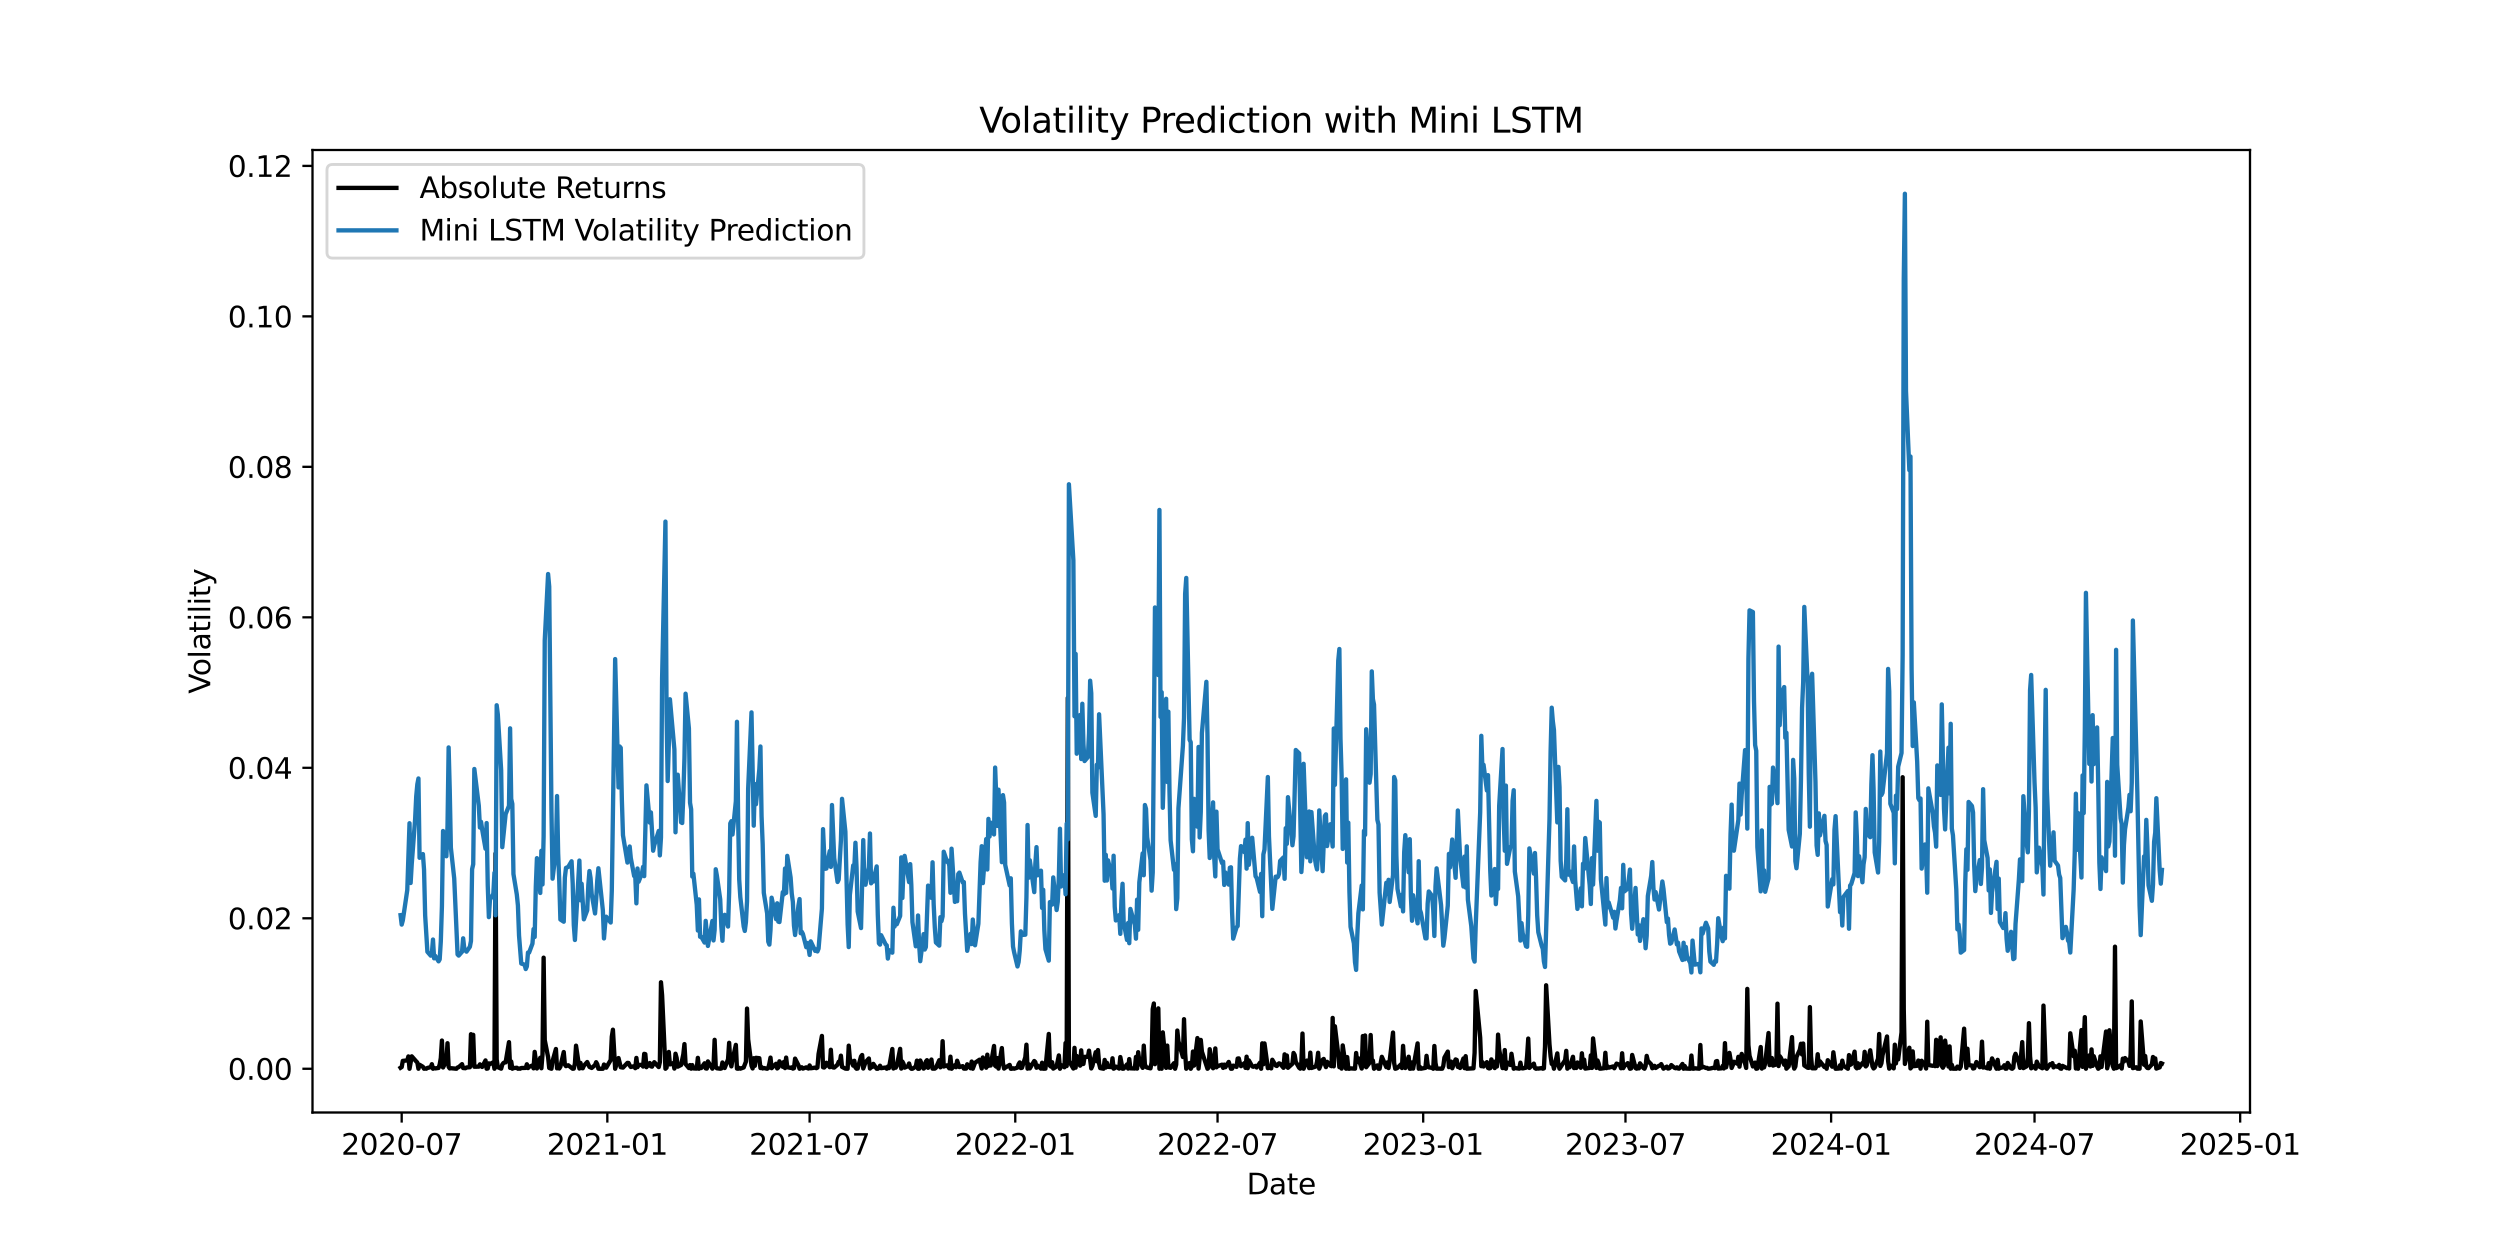 <?xml version="1.0" encoding="utf-8" standalone="no"?>
<!DOCTYPE svg PUBLIC "-//W3C//DTD SVG 1.1//EN"
  "http://www.w3.org/Graphics/SVG/1.1/DTD/svg11.dtd">
<svg xmlns:xlink="http://www.w3.org/1999/xlink" width="864pt" height="432pt" viewBox="0 0 864 432" xmlns="http://www.w3.org/2000/svg" version="1.1">
 <defs>
  <style type="text/css">*{stroke-linejoin: round; stroke-linecap: butt}</style>
 </defs>
 <g id="figure_1">
  <g id="patch_1">
   <path d="M 0 432 
L 864 432 
L 864 0 
L 0 0 
z
" style="fill: #ffffff"/>
  </g>
  <g id="axes_1">
   <g id="patch_2">
    <path d="M 108 384.48 
L 777.6 384.48 
L 777.6 51.84 
L 108 51.84 
z
" style="fill: #ffffff"/>
   </g>
   <g id="matplotlib.axis_1">
    <g id="xtick_1">
     <g id="line2d_1">
      <defs>
       <path id="m1ee954e1c0" d="M 0 0 
L 0 3.5 
" style="stroke: #000000; stroke-width: 0.8"/>
      </defs>
      <g>
       <use xlink:href="#m1ee954e1c0" x="138.823" y="384.48" style="stroke: #000000; stroke-width: 0.8"/>
      </g>
     </g>
     <g id="text_1">
      <!-- 2020-07 -->
      <g transform="translate(117.931 399.078) scale(0.1 -0.1)">
       <defs>
        <path id="DejaVuSans-32" d="M 1228 531 
L 3431 531 
L 3431 0 
L 469 0 
L 469 531 
Q 828 903 1448 1529 
Q 2069 2156 2228 2338 
Q 2531 2678 2651 2914 
Q 2772 3150 2772 3378 
Q 2772 3750 2511 3984 
Q 2250 4219 1831 4219 
Q 1534 4219 1204 4116 
Q 875 4013 500 3803 
L 500 4441 
Q 881 4594 1212 4672 
Q 1544 4750 1819 4750 
Q 2544 4750 2975 4387 
Q 3406 4025 3406 3419 
Q 3406 3131 3298 2873 
Q 3191 2616 2906 2266 
Q 2828 2175 2409 1742 
Q 1991 1309 1228 531 
z
" transform="scale(0.016)"/>
        <path id="DejaVuSans-30" d="M 2034 4250 
Q 1547 4250 1301 3770 
Q 1056 3291 1056 2328 
Q 1056 1369 1301 889 
Q 1547 409 2034 409 
Q 2525 409 2770 889 
Q 3016 1369 3016 2328 
Q 3016 3291 2770 3770 
Q 2525 4250 2034 4250 
z
M 2034 4750 
Q 2819 4750 3233 4129 
Q 3647 3509 3647 2328 
Q 3647 1150 3233 529 
Q 2819 -91 2034 -91 
Q 1250 -91 836 529 
Q 422 1150 422 2328 
Q 422 3509 836 4129 
Q 1250 4750 2034 4750 
z
" transform="scale(0.016)"/>
        <path id="DejaVuSans-2d" d="M 313 2009 
L 1997 2009 
L 1997 1497 
L 313 1497 
L 313 2009 
z
" transform="scale(0.016)"/>
        <path id="DejaVuSans-37" d="M 525 4666 
L 3525 4666 
L 3525 4397 
L 1831 0 
L 1172 0 
L 2766 4134 
L 525 4134 
L 525 4666 
z
" transform="scale(0.016)"/>
       </defs>
       <use xlink:href="#DejaVuSans-32"/>
       <use xlink:href="#DejaVuSans-30" x="63.623"/>
       <use xlink:href="#DejaVuSans-32" x="127.246"/>
       <use xlink:href="#DejaVuSans-30" x="190.869"/>
       <use xlink:href="#DejaVuSans-2d" x="254.492"/>
       <use xlink:href="#DejaVuSans-30" x="290.576"/>
       <use xlink:href="#DejaVuSans-37" x="354.199"/>
      </g>
     </g>
    </g>
    <g id="xtick_2">
     <g id="line2d_2">
      <g>
       <use xlink:href="#m1ee954e1c0" x="209.892" y="384.48" style="stroke: #000000; stroke-width: 0.8"/>
      </g>
     </g>
     <g id="text_2">
      <!-- 2021-01 -->
      <g transform="translate(189.001 399.078) scale(0.1 -0.1)">
       <defs>
        <path id="DejaVuSans-31" d="M 794 531 
L 1825 531 
L 1825 4091 
L 703 3866 
L 703 4441 
L 1819 4666 
L 2450 4666 
L 2450 531 
L 3481 531 
L 3481 0 
L 794 0 
L 794 531 
z
" transform="scale(0.016)"/>
       </defs>
       <use xlink:href="#DejaVuSans-32"/>
       <use xlink:href="#DejaVuSans-30" x="63.623"/>
       <use xlink:href="#DejaVuSans-32" x="127.246"/>
       <use xlink:href="#DejaVuSans-31" x="190.869"/>
       <use xlink:href="#DejaVuSans-2d" x="254.492"/>
       <use xlink:href="#DejaVuSans-30" x="290.576"/>
       <use xlink:href="#DejaVuSans-31" x="354.199"/>
      </g>
     </g>
    </g>
    <g id="xtick_3">
     <g id="line2d_3">
      <g>
       <use xlink:href="#m1ee954e1c0" x="279.803" y="384.48" style="stroke: #000000; stroke-width: 0.8"/>
      </g>
     </g>
     <g id="text_3">
      <!-- 2021-07 -->
      <g transform="translate(258.912 399.078) scale(0.1 -0.1)">
       <use xlink:href="#DejaVuSans-32"/>
       <use xlink:href="#DejaVuSans-30" x="63.623"/>
       <use xlink:href="#DejaVuSans-32" x="127.246"/>
       <use xlink:href="#DejaVuSans-31" x="190.869"/>
       <use xlink:href="#DejaVuSans-2d" x="254.492"/>
       <use xlink:href="#DejaVuSans-30" x="290.576"/>
       <use xlink:href="#DejaVuSans-37" x="354.199"/>
      </g>
     </g>
    </g>
    <g id="xtick_4">
     <g id="line2d_4">
      <g>
       <use xlink:href="#m1ee954e1c0" x="350.873" y="384.48" style="stroke: #000000; stroke-width: 0.8"/>
      </g>
     </g>
     <g id="text_4">
      <!-- 2022-01 -->
      <g transform="translate(329.982 399.078) scale(0.1 -0.1)">
       <use xlink:href="#DejaVuSans-32"/>
       <use xlink:href="#DejaVuSans-30" x="63.623"/>
       <use xlink:href="#DejaVuSans-32" x="127.246"/>
       <use xlink:href="#DejaVuSans-32" x="190.869"/>
       <use xlink:href="#DejaVuSans-2d" x="254.492"/>
       <use xlink:href="#DejaVuSans-30" x="290.576"/>
       <use xlink:href="#DejaVuSans-31" x="354.199"/>
      </g>
     </g>
    </g>
    <g id="xtick_5">
     <g id="line2d_5">
      <g>
       <use xlink:href="#m1ee954e1c0" x="420.784" y="384.48" style="stroke: #000000; stroke-width: 0.8"/>
      </g>
     </g>
     <g id="text_5">
      <!-- 2022-07 -->
      <g transform="translate(399.892 399.078) scale(0.1 -0.1)">
       <use xlink:href="#DejaVuSans-32"/>
       <use xlink:href="#DejaVuSans-30" x="63.623"/>
       <use xlink:href="#DejaVuSans-32" x="127.246"/>
       <use xlink:href="#DejaVuSans-32" x="190.869"/>
       <use xlink:href="#DejaVuSans-2d" x="254.492"/>
       <use xlink:href="#DejaVuSans-30" x="290.576"/>
       <use xlink:href="#DejaVuSans-37" x="354.199"/>
      </g>
     </g>
    </g>
    <g id="xtick_6">
     <g id="line2d_6">
      <g>
       <use xlink:href="#m1ee954e1c0" x="491.854" y="384.48" style="stroke: #000000; stroke-width: 0.8"/>
      </g>
     </g>
     <g id="text_6">
      <!-- 2023-01 -->
      <g transform="translate(470.962 399.078) scale(0.1 -0.1)">
       <defs>
        <path id="DejaVuSans-33" d="M 2597 2516 
Q 3050 2419 3304 2112 
Q 3559 1806 3559 1356 
Q 3559 666 3084 287 
Q 2609 -91 1734 -91 
Q 1441 -91 1130 -33 
Q 819 25 488 141 
L 488 750 
Q 750 597 1062 519 
Q 1375 441 1716 441 
Q 2309 441 2620 675 
Q 2931 909 2931 1356 
Q 2931 1769 2642 2001 
Q 2353 2234 1838 2234 
L 1294 2234 
L 1294 2753 
L 1863 2753 
Q 2328 2753 2575 2939 
Q 2822 3125 2822 3475 
Q 2822 3834 2567 4026 
Q 2313 4219 1838 4219 
Q 1578 4219 1281 4162 
Q 984 4106 628 3988 
L 628 4550 
Q 988 4650 1302 4700 
Q 1616 4750 1894 4750 
Q 2613 4750 3031 4423 
Q 3450 4097 3450 3541 
Q 3450 3153 3228 2886 
Q 3006 2619 2597 2516 
z
" transform="scale(0.016)"/>
       </defs>
       <use xlink:href="#DejaVuSans-32"/>
       <use xlink:href="#DejaVuSans-30" x="63.623"/>
       <use xlink:href="#DejaVuSans-32" x="127.246"/>
       <use xlink:href="#DejaVuSans-33" x="190.869"/>
       <use xlink:href="#DejaVuSans-2d" x="254.492"/>
       <use xlink:href="#DejaVuSans-30" x="290.576"/>
       <use xlink:href="#DejaVuSans-31" x="354.199"/>
      </g>
     </g>
    </g>
    <g id="xtick_7">
     <g id="line2d_7">
      <g>
       <use xlink:href="#m1ee954e1c0" x="561.764" y="384.48" style="stroke: #000000; stroke-width: 0.8"/>
      </g>
     </g>
     <g id="text_7">
      <!-- 2023-07 -->
      <g transform="translate(540.873 399.078) scale(0.1 -0.1)">
       <use xlink:href="#DejaVuSans-32"/>
       <use xlink:href="#DejaVuSans-30" x="63.623"/>
       <use xlink:href="#DejaVuSans-32" x="127.246"/>
       <use xlink:href="#DejaVuSans-33" x="190.869"/>
       <use xlink:href="#DejaVuSans-2d" x="254.492"/>
       <use xlink:href="#DejaVuSans-30" x="290.576"/>
       <use xlink:href="#DejaVuSans-37" x="354.199"/>
      </g>
     </g>
    </g>
    <g id="xtick_8">
     <g id="line2d_8">
      <g>
       <use xlink:href="#m1ee954e1c0" x="632.834" y="384.48" style="stroke: #000000; stroke-width: 0.8"/>
      </g>
     </g>
     <g id="text_8">
      <!-- 2024-01 -->
      <g transform="translate(611.943 399.078) scale(0.1 -0.1)">
       <defs>
        <path id="DejaVuSans-34" d="M 2419 4116 
L 825 1625 
L 2419 1625 
L 2419 4116 
z
M 2253 4666 
L 3047 4666 
L 3047 1625 
L 3713 1625 
L 3713 1100 
L 3047 1100 
L 3047 0 
L 2419 0 
L 2419 1100 
L 313 1100 
L 313 1709 
L 2253 4666 
z
" transform="scale(0.016)"/>
       </defs>
       <use xlink:href="#DejaVuSans-32"/>
       <use xlink:href="#DejaVuSans-30" x="63.623"/>
       <use xlink:href="#DejaVuSans-32" x="127.246"/>
       <use xlink:href="#DejaVuSans-34" x="190.869"/>
       <use xlink:href="#DejaVuSans-2d" x="254.492"/>
       <use xlink:href="#DejaVuSans-30" x="290.576"/>
       <use xlink:href="#DejaVuSans-31" x="354.199"/>
      </g>
     </g>
    </g>
    <g id="xtick_9">
     <g id="line2d_9">
      <g>
       <use xlink:href="#m1ee954e1c0" x="703.131" y="384.48" style="stroke: #000000; stroke-width: 0.8"/>
      </g>
     </g>
     <g id="text_9">
      <!-- 2024-07 -->
      <g transform="translate(682.24 399.078) scale(0.1 -0.1)">
       <use xlink:href="#DejaVuSans-32"/>
       <use xlink:href="#DejaVuSans-30" x="63.623"/>
       <use xlink:href="#DejaVuSans-32" x="127.246"/>
       <use xlink:href="#DejaVuSans-34" x="190.869"/>
       <use xlink:href="#DejaVuSans-2d" x="254.492"/>
       <use xlink:href="#DejaVuSans-30" x="290.576"/>
       <use xlink:href="#DejaVuSans-37" x="354.199"/>
      </g>
     </g>
    </g>
    <g id="xtick_10">
     <g id="line2d_10">
      <g>
       <use xlink:href="#m1ee954e1c0" x="774.201" y="384.48" style="stroke: #000000; stroke-width: 0.8"/>
      </g>
     </g>
     <g id="text_10">
      <!-- 2025-01 -->
      <g transform="translate(753.31 399.078) scale(0.1 -0.1)">
       <defs>
        <path id="DejaVuSans-35" d="M 691 4666 
L 3169 4666 
L 3169 4134 
L 1269 4134 
L 1269 2991 
Q 1406 3038 1543 3061 
Q 1681 3084 1819 3084 
Q 2600 3084 3056 2656 
Q 3513 2228 3513 1497 
Q 3513 744 3044 326 
Q 2575 -91 1722 -91 
Q 1428 -91 1123 -41 
Q 819 9 494 109 
L 494 744 
Q 775 591 1075 516 
Q 1375 441 1709 441 
Q 2250 441 2565 725 
Q 2881 1009 2881 1497 
Q 2881 1984 2565 2268 
Q 2250 2553 1709 2553 
Q 1456 2553 1204 2497 
Q 953 2441 691 2322 
L 691 4666 
z
" transform="scale(0.016)"/>
       </defs>
       <use xlink:href="#DejaVuSans-32"/>
       <use xlink:href="#DejaVuSans-30" x="63.623"/>
       <use xlink:href="#DejaVuSans-32" x="127.246"/>
       <use xlink:href="#DejaVuSans-35" x="190.869"/>
       <use xlink:href="#DejaVuSans-2d" x="254.492"/>
       <use xlink:href="#DejaVuSans-30" x="290.576"/>
       <use xlink:href="#DejaVuSans-31" x="354.199"/>
      </g>
     </g>
    </g>
    <g id="text_11">
     <!-- Date -->
     <g transform="translate(430.849 412.757) scale(0.1 -0.1)">
      <defs>
       <path id="DejaVuSans-44" d="M 1259 4147 
L 1259 519 
L 2022 519 
Q 2988 519 3436 956 
Q 3884 1394 3884 2338 
Q 3884 3275 3436 3711 
Q 2988 4147 2022 4147 
L 1259 4147 
z
M 628 4666 
L 1925 4666 
Q 3281 4666 3915 4102 
Q 4550 3538 4550 2338 
Q 4550 1131 3912 565 
Q 3275 0 1925 0 
L 628 0 
L 628 4666 
z
" transform="scale(0.016)"/>
       <path id="DejaVuSans-61" d="M 2194 1759 
Q 1497 1759 1228 1600 
Q 959 1441 959 1056 
Q 959 750 1161 570 
Q 1363 391 1709 391 
Q 2188 391 2477 730 
Q 2766 1069 2766 1631 
L 2766 1759 
L 2194 1759 
z
M 3341 1997 
L 3341 0 
L 2766 0 
L 2766 531 
Q 2569 213 2275 61 
Q 1981 -91 1556 -91 
Q 1019 -91 701 211 
Q 384 513 384 1019 
Q 384 1609 779 1909 
Q 1175 2209 1959 2209 
L 2766 2209 
L 2766 2266 
Q 2766 2663 2505 2880 
Q 2244 3097 1772 3097 
Q 1472 3097 1187 3025 
Q 903 2953 641 2809 
L 641 3341 
Q 956 3463 1253 3523 
Q 1550 3584 1831 3584 
Q 2591 3584 2966 3190 
Q 3341 2797 3341 1997 
z
" transform="scale(0.016)"/>
       <path id="DejaVuSans-74" d="M 1172 4494 
L 1172 3500 
L 2356 3500 
L 2356 3053 
L 1172 3053 
L 1172 1153 
Q 1172 725 1289 603 
Q 1406 481 1766 481 
L 2356 481 
L 2356 0 
L 1766 0 
Q 1100 0 847 248 
Q 594 497 594 1153 
L 594 3053 
L 172 3053 
L 172 3500 
L 594 3500 
L 594 4494 
L 1172 4494 
z
" transform="scale(0.016)"/>
       <path id="DejaVuSans-65" d="M 3597 1894 
L 3597 1613 
L 953 1613 
Q 991 1019 1311 708 
Q 1631 397 2203 397 
Q 2534 397 2845 478 
Q 3156 559 3463 722 
L 3463 178 
Q 3153 47 2828 -22 
Q 2503 -91 2169 -91 
Q 1331 -91 842 396 
Q 353 884 353 1716 
Q 353 2575 817 3079 
Q 1281 3584 2069 3584 
Q 2775 3584 3186 3129 
Q 3597 2675 3597 1894 
z
M 3022 2063 
Q 3016 2534 2758 2815 
Q 2500 3097 2075 3097 
Q 1594 3097 1305 2825 
Q 1016 2553 972 2059 
L 3022 2063 
z
" transform="scale(0.016)"/>
      </defs>
      <use xlink:href="#DejaVuSans-44"/>
      <use xlink:href="#DejaVuSans-61" x="77.002"/>
      <use xlink:href="#DejaVuSans-74" x="138.281"/>
      <use xlink:href="#DejaVuSans-65" x="177.49"/>
     </g>
    </g>
   </g>
   <g id="matplotlib.axis_2">
    <g id="ytick_1">
     <g id="line2d_11">
      <defs>
       <path id="m6c5343e734" d="M 0 0 
L -3.5 0 
" style="stroke: #000000; stroke-width: 0.8"/>
      </defs>
      <g>
       <use xlink:href="#m6c5343e734" x="108" y="369.36" style="stroke: #000000; stroke-width: 0.8"/>
      </g>
     </g>
     <g id="text_12">
      <!-- 0.00 -->
      <g transform="translate(78.734 373.159) scale(0.1 -0.1)">
       <defs>
        <path id="DejaVuSans-2e" d="M 684 794 
L 1344 794 
L 1344 0 
L 684 0 
L 684 794 
z
" transform="scale(0.016)"/>
       </defs>
       <use xlink:href="#DejaVuSans-30"/>
       <use xlink:href="#DejaVuSans-2e" x="63.623"/>
       <use xlink:href="#DejaVuSans-30" x="95.41"/>
       <use xlink:href="#DejaVuSans-30" x="159.033"/>
      </g>
     </g>
    </g>
    <g id="ytick_2">
     <g id="line2d_12">
      <g>
       <use xlink:href="#m6c5343e734" x="108" y="317.356" style="stroke: #000000; stroke-width: 0.8"/>
      </g>
     </g>
     <g id="text_13">
      <!-- 0.02 -->
      <g transform="translate(78.734 321.155) scale(0.1 -0.1)">
       <use xlink:href="#DejaVuSans-30"/>
       <use xlink:href="#DejaVuSans-2e" x="63.623"/>
       <use xlink:href="#DejaVuSans-30" x="95.41"/>
       <use xlink:href="#DejaVuSans-32" x="159.033"/>
      </g>
     </g>
    </g>
    <g id="ytick_3">
     <g id="line2d_13">
      <g>
       <use xlink:href="#m6c5343e734" x="108" y="265.352" style="stroke: #000000; stroke-width: 0.8"/>
      </g>
     </g>
     <g id="text_14">
      <!-- 0.04 -->
      <g transform="translate(78.734 269.151) scale(0.1 -0.1)">
       <use xlink:href="#DejaVuSans-30"/>
       <use xlink:href="#DejaVuSans-2e" x="63.623"/>
       <use xlink:href="#DejaVuSans-30" x="95.41"/>
       <use xlink:href="#DejaVuSans-34" x="159.033"/>
      </g>
     </g>
    </g>
    <g id="ytick_4">
     <g id="line2d_14">
      <g>
       <use xlink:href="#m6c5343e734" x="108" y="213.348" style="stroke: #000000; stroke-width: 0.8"/>
      </g>
     </g>
     <g id="text_15">
      <!-- 0.06 -->
      <g transform="translate(78.734 217.147) scale(0.1 -0.1)">
       <defs>
        <path id="DejaVuSans-36" d="M 2113 2584 
Q 1688 2584 1439 2293 
Q 1191 2003 1191 1497 
Q 1191 994 1439 701 
Q 1688 409 2113 409 
Q 2538 409 2786 701 
Q 3034 994 3034 1497 
Q 3034 2003 2786 2293 
Q 2538 2584 2113 2584 
z
M 3366 4563 
L 3366 3988 
Q 3128 4100 2886 4159 
Q 2644 4219 2406 4219 
Q 1781 4219 1451 3797 
Q 1122 3375 1075 2522 
Q 1259 2794 1537 2939 
Q 1816 3084 2150 3084 
Q 2853 3084 3261 2657 
Q 3669 2231 3669 1497 
Q 3669 778 3244 343 
Q 2819 -91 2113 -91 
Q 1303 -91 875 529 
Q 447 1150 447 2328 
Q 447 3434 972 4092 
Q 1497 4750 2381 4750 
Q 2619 4750 2861 4703 
Q 3103 4656 3366 4563 
z
" transform="scale(0.016)"/>
       </defs>
       <use xlink:href="#DejaVuSans-30"/>
       <use xlink:href="#DejaVuSans-2e" x="63.623"/>
       <use xlink:href="#DejaVuSans-30" x="95.41"/>
       <use xlink:href="#DejaVuSans-36" x="159.033"/>
      </g>
     </g>
    </g>
    <g id="ytick_5">
     <g id="line2d_15">
      <g>
       <use xlink:href="#m6c5343e734" x="108" y="161.343" style="stroke: #000000; stroke-width: 0.8"/>
      </g>
     </g>
     <g id="text_16">
      <!-- 0.08 -->
      <g transform="translate(78.734 165.143) scale(0.1 -0.1)">
       <defs>
        <path id="DejaVuSans-38" d="M 2034 2216 
Q 1584 2216 1326 1975 
Q 1069 1734 1069 1313 
Q 1069 891 1326 650 
Q 1584 409 2034 409 
Q 2484 409 2743 651 
Q 3003 894 3003 1313 
Q 3003 1734 2745 1975 
Q 2488 2216 2034 2216 
z
M 1403 2484 
Q 997 2584 770 2862 
Q 544 3141 544 3541 
Q 544 4100 942 4425 
Q 1341 4750 2034 4750 
Q 2731 4750 3128 4425 
Q 3525 4100 3525 3541 
Q 3525 3141 3298 2862 
Q 3072 2584 2669 2484 
Q 3125 2378 3379 2068 
Q 3634 1759 3634 1313 
Q 3634 634 3220 271 
Q 2806 -91 2034 -91 
Q 1263 -91 848 271 
Q 434 634 434 1313 
Q 434 1759 690 2068 
Q 947 2378 1403 2484 
z
M 1172 3481 
Q 1172 3119 1398 2916 
Q 1625 2713 2034 2713 
Q 2441 2713 2670 2916 
Q 2900 3119 2900 3481 
Q 2900 3844 2670 4047 
Q 2441 4250 2034 4250 
Q 1625 4250 1398 4047 
Q 1172 3844 1172 3481 
z
" transform="scale(0.016)"/>
       </defs>
       <use xlink:href="#DejaVuSans-30"/>
       <use xlink:href="#DejaVuSans-2e" x="63.623"/>
       <use xlink:href="#DejaVuSans-30" x="95.41"/>
       <use xlink:href="#DejaVuSans-38" x="159.033"/>
      </g>
     </g>
    </g>
    <g id="ytick_6">
     <g id="line2d_16">
      <g>
       <use xlink:href="#m6c5343e734" x="108" y="109.339" style="stroke: #000000; stroke-width: 0.8"/>
      </g>
     </g>
     <g id="text_17">
      <!-- 0.10 -->
      <g transform="translate(78.734 113.139) scale(0.1 -0.1)">
       <use xlink:href="#DejaVuSans-30"/>
       <use xlink:href="#DejaVuSans-2e" x="63.623"/>
       <use xlink:href="#DejaVuSans-31" x="95.41"/>
       <use xlink:href="#DejaVuSans-30" x="159.033"/>
      </g>
     </g>
    </g>
    <g id="ytick_7">
     <g id="line2d_17">
      <g>
       <use xlink:href="#m6c5343e734" x="108" y="57.335" style="stroke: #000000; stroke-width: 0.8"/>
      </g>
     </g>
     <g id="text_18">
      <!-- 0.12 -->
      <g transform="translate(78.734 61.134) scale(0.1 -0.1)">
       <use xlink:href="#DejaVuSans-30"/>
       <use xlink:href="#DejaVuSans-2e" x="63.623"/>
       <use xlink:href="#DejaVuSans-31" x="95.41"/>
       <use xlink:href="#DejaVuSans-32" x="159.033"/>
      </g>
     </g>
    </g>
    <g id="text_19">
     <!-- Volatility -->
     <g transform="translate(72.655 239.752) rotate(-90) scale(0.1 -0.1)">
      <defs>
       <path id="DejaVuSans-56" d="M 1831 0 
L 50 4666 
L 709 4666 
L 2188 738 
L 3669 4666 
L 4325 4666 
L 2547 0 
L 1831 0 
z
" transform="scale(0.016)"/>
       <path id="DejaVuSans-6f" d="M 1959 3097 
Q 1497 3097 1228 2736 
Q 959 2375 959 1747 
Q 959 1119 1226 758 
Q 1494 397 1959 397 
Q 2419 397 2687 759 
Q 2956 1122 2956 1747 
Q 2956 2369 2687 2733 
Q 2419 3097 1959 3097 
z
M 1959 3584 
Q 2709 3584 3137 3096 
Q 3566 2609 3566 1747 
Q 3566 888 3137 398 
Q 2709 -91 1959 -91 
Q 1206 -91 779 398 
Q 353 888 353 1747 
Q 353 2609 779 3096 
Q 1206 3584 1959 3584 
z
" transform="scale(0.016)"/>
       <path id="DejaVuSans-6c" d="M 603 4863 
L 1178 4863 
L 1178 0 
L 603 0 
L 603 4863 
z
" transform="scale(0.016)"/>
       <path id="DejaVuSans-69" d="M 603 3500 
L 1178 3500 
L 1178 0 
L 603 0 
L 603 3500 
z
M 603 4863 
L 1178 4863 
L 1178 4134 
L 603 4134 
L 603 4863 
z
" transform="scale(0.016)"/>
       <path id="DejaVuSans-79" d="M 2059 -325 
Q 1816 -950 1584 -1140 
Q 1353 -1331 966 -1331 
L 506 -1331 
L 506 -850 
L 844 -850 
Q 1081 -850 1212 -737 
Q 1344 -625 1503 -206 
L 1606 56 
L 191 3500 
L 800 3500 
L 1894 763 
L 2988 3500 
L 3597 3500 
L 2059 -325 
z
" transform="scale(0.016)"/>
      </defs>
      <use xlink:href="#DejaVuSans-56"/>
      <use xlink:href="#DejaVuSans-6f" x="60.658"/>
      <use xlink:href="#DejaVuSans-6c" x="121.84"/>
      <use xlink:href="#DejaVuSans-61" x="149.623"/>
      <use xlink:href="#DejaVuSans-74" x="210.902"/>
      <use xlink:href="#DejaVuSans-69" x="250.111"/>
      <use xlink:href="#DejaVuSans-6c" x="277.895"/>
      <use xlink:href="#DejaVuSans-69" x="305.678"/>
      <use xlink:href="#DejaVuSans-74" x="333.461"/>
      <use xlink:href="#DejaVuSans-79" x="372.67"/>
     </g>
    </g>
   </g>
   <g id="line2d_18">
    <path d="M 138.436 369.018 
L 138.823 368.774 
L 139.209 366.64 
L 140.754 366.477 
L 141.14 365.105 
L 141.526 369.359 
L 142.299 365.071 
L 143.844 366.819 
L 144.23 367.218 
L 144.616 369.352 
L 145.003 367.986 
L 146.161 368.679 
L 146.548 369.353 
L 146.934 369.272 
L 147.32 369.341 
L 147.706 369.091 
L 148.865 368.807 
L 149.251 367.793 
L 149.638 369.354 
L 150.024 369.103 
L 150.41 369.249 
L 151.569 369.074 
L 151.955 367.897 
L 152.341 365.683 
L 152.728 359.62 
L 153.114 368.913 
L 154.273 366.632 
L 154.659 360.542 
L 155.045 368.728 
L 155.431 369.255 
L 155.818 369.168 
L 157.749 369.359 
L 158.135 368.914 
L 158.521 368.814 
L 159.68 367.779 
L 160.066 369.114 
L 160.839 369.176 
L 161.225 368.922 
L 162.384 368.829 
L 162.77 357.423 
L 163.156 367.992 
L 163.543 357.642 
L 163.929 368.661 
L 165.474 368.624 
L 165.86 367.839 
L 166.632 368.736 
L 167.791 366.486 
L 168.177 369.347 
L 168.564 369.266 
L 168.95 367.501 
L 169.336 367.722 
L 170.495 367.125 
L 170.881 369.357 
L 171.267 294.975 
L 171.654 366.119 
L 172.04 368.819 
L 173.199 369.323 
L 173.585 367.92 
L 173.971 367.396 
L 174.357 367.177 
L 174.744 367.16 
L 175.902 360.168 
L 176.289 369.055 
L 176.675 366.864 
L 177.061 369.341 
L 177.447 369.124 
L 178.606 369.021 
L 178.992 369.348 
L 179.379 369.273 
L 179.765 369.343 
L 180.151 369.105 
L 181.696 369.066 
L 182.082 367.813 
L 182.469 369.123 
L 182.855 368.704 
L 184.014 368.219 
L 184.4 369.218 
L 184.786 363.535 
L 185.559 369.267 
L 186.717 365.565 
L 187.104 369.193 
L 187.49 364.356 
L 187.876 330.976 
L 188.262 359.445 
L 189.421 365.323 
L 189.807 369.088 
L 190.58 369.359 
L 190.966 366.722 
L 192.125 362.532 
L 192.511 369.212 
L 192.897 369.041 
L 193.284 369.271 
L 193.67 368.654 
L 194.829 363.588 
L 195.215 367.913 
L 195.601 368.46 
L 196.374 368.156 
L 197.919 369.359 
L 198.305 369.304 
L 198.691 367.541 
L 199.077 361.386 
L 200.236 369.279 
L 200.622 367.347 
L 201.009 369.112 
L 201.395 369.198 
L 201.781 368.335 
L 202.94 367.04 
L 203.712 368.712 
L 204.485 369.085 
L 205.644 368.077 
L 206.03 367.099 
L 206.416 367.789 
L 206.802 369.352 
L 208.347 369.359 
L 208.734 367.905 
L 209.12 368.237 
L 209.506 368.99 
L 211.051 366.345 
L 211.437 358.271 
L 211.824 355.867 
L 212.596 369.359 
L 213.755 365.666 
L 214.527 368.833 
L 215.3 368.966 
L 216.845 367.326 
L 217.231 367.366 
L 217.617 368.191 
L 218.004 368.741 
L 219.162 368.488 
L 219.548 369.161 
L 219.935 365.616 
L 220.321 368.791 
L 220.707 368.038 
L 221.866 368.038 
L 222.252 368.594 
L 222.638 364.206 
L 223.025 364.309 
L 223.411 368.81 
L 224.57 367.387 
L 224.956 368.525 
L 225.342 368.628 
L 226.115 367.093 
L 227.66 368.78 
L 228.046 367.083 
L 228.432 339.469 
L 228.818 343.912 
L 229.977 369.349 
L 230.363 368.984 
L 230.75 365.239 
L 231.136 363.564 
L 231.522 367.861 
L 232.681 367.398 
L 233.067 369.294 
L 233.453 364.165 
L 233.84 365.593 
L 234.226 368.643 
L 235.385 368.053 
L 236.157 364.367 
L 236.543 360.844 
L 236.93 367.728 
L 238.088 369.11 
L 238.475 368.091 
L 238.861 369.328 
L 239.247 368.103 
L 239.633 369.243 
L 240.792 369.312 
L 241.178 365.596 
L 241.565 369.357 
L 241.951 368.73 
L 242.337 369.109 
L 243.496 367.48 
L 243.882 369.233 
L 244.268 369.297 
L 244.655 366.829 
L 246.2 369.329 
L 246.586 368.553 
L 246.972 359.368 
L 247.358 368.605 
L 247.745 369.2 
L 248.903 369.342 
L 249.29 369.27 
L 249.676 367.195 
L 250.062 368.698 
L 250.448 369.097 
L 251.607 366.111 
L 251.993 360.399 
L 252.38 367.013 
L 252.766 368.535 
L 253.152 366.308 
L 254.311 361.114 
L 254.697 369.3 
L 255.083 369.349 
L 255.47 369.07 
L 255.856 369.332 
L 257.015 368.917 
L 257.787 366.923 
L 258.173 348.562 
L 258.56 359.179 
L 259.718 368.308 
L 260.105 369.254 
L 260.491 365.713 
L 260.877 368.342 
L 261.263 365.59 
L 262.422 365.715 
L 262.808 369.108 
L 263.195 368.776 
L 263.581 369.253 
L 263.967 369.099 
L 265.126 369.36 
L 265.512 369.106 
L 265.898 367.588 
L 266.285 365.514 
L 266.671 369.158 
L 268.216 367.642 
L 268.602 369.258 
L 268.988 368.925 
L 269.375 366.791 
L 270.533 368.692 
L 270.92 366.994 
L 271.306 369.132 
L 271.692 365.501 
L 272.078 368.835 
L 273.237 369.053 
L 273.623 368.864 
L 274.01 369.307 
L 274.396 369.169 
L 274.782 365.864 
L 275.941 368.153 
L 276.327 369.357 
L 276.713 368.931 
L 277.099 368.854 
L 277.486 369.3 
L 278.644 368.881 
L 279.031 369.151 
L 279.417 369.282 
L 279.803 368.217 
L 280.189 369.191 
L 281.734 368.965 
L 282.121 369.161 
L 282.507 368.947 
L 282.893 364.265 
L 284.052 358.023 
L 284.438 368.841 
L 284.824 368.938 
L 285.211 368.52 
L 285.597 367.29 
L 286.756 368.822 
L 287.142 362.804 
L 287.528 368.716 
L 287.914 368.902 
L 288.301 368.948 
L 289.459 367.947 
L 289.846 366.944 
L 290.232 367.182 
L 290.618 364.843 
L 291.004 368.715 
L 292.163 369.315 
L 292.936 369.359 
L 293.322 361.383 
L 293.708 365.927 
L 294.867 368.279 
L 295.253 366.609 
L 295.639 368.934 
L 296.026 369.346 
L 296.412 369.279 
L 297.571 365.11 
L 297.957 364.612 
L 298.343 369.27 
L 299.116 367.137 
L 300.274 365.818 
L 300.661 369.281 
L 301.047 368.163 
L 301.433 368.78 
L 301.819 367.674 
L 302.978 369.355 
L 303.364 369.357 
L 303.751 369.082 
L 304.137 368.321 
L 304.523 369.153 
L 306.068 368.933 
L 306.454 369.349 
L 306.841 368.599 
L 307.227 369.138 
L 308.386 362.54 
L 308.772 369.272 
L 309.158 368.766 
L 309.544 369.002 
L 309.931 368.4 
L 311.089 362.485 
L 311.476 369.303 
L 311.862 366.88 
L 312.248 367.609 
L 312.634 368.981 
L 313.793 368.47 
L 314.179 367.542 
L 314.566 369.012 
L 314.952 369.36 
L 315.338 369.36 
L 316.497 368.613 
L 316.883 366.559 
L 317.269 369.36 
L 317.656 369.36 
L 318.042 366.509 
L 319.201 369.314 
L 319.587 368.949 
L 319.973 366.889 
L 320.359 366.404 
L 320.746 369.038 
L 321.904 366.181 
L 322.291 369.317 
L 323.063 369.312 
L 323.449 369.023 
L 324.608 366.411 
L 324.994 368.865 
L 325.381 368.436 
L 325.767 359.835 
L 326.153 368.595 
L 327.312 368.177 
L 328.084 369.218 
L 328.471 365.185 
L 328.857 369.359 
L 330.016 368.123 
L 330.402 368.83 
L 330.788 366.588 
L 331.56 368.782 
L 332.719 368.455 
L 333.105 369.311 
L 333.878 369.304 
L 334.264 367.818 
L 335.423 369.177 
L 335.809 366.875 
L 336.195 369.344 
L 336.968 367.293 
L 338.513 366.235 
L 339.285 369.269 
L 339.672 365.468 
L 340.83 369.003 
L 341.217 364.492 
L 341.603 368.371 
L 341.989 367.398 
L 342.375 368.24 
L 343.534 361.491 
L 343.92 368.301 
L 344.307 368.634 
L 344.693 365.666 
L 345.079 369.306 
L 346.238 362.214 
L 346.624 367.433 
L 347.01 369.3 
L 347.397 368.999 
L 348.942 368.037 
L 349.328 369.356 
L 349.714 369.356 
L 350.1 369.202 
L 350.487 369.344 
L 351.645 368.965 
L 352.032 367.778 
L 352.418 367.169 
L 352.804 369.119 
L 353.19 369.031 
L 354.349 365.385 
L 354.735 361.051 
L 355.122 369.324 
L 355.508 367.796 
L 355.894 369.245 
L 357.439 366.689 
L 357.825 367.075 
L 358.212 369.008 
L 358.598 368.27 
L 359.757 369.32 
L 360.143 367.28 
L 360.529 369.351 
L 361.302 369.321 
L 362.46 357.339 
L 362.847 368.32 
L 363.233 368.643 
L 363.619 367.103 
L 364.005 369.308 
L 365.164 368.586 
L 365.937 364.758 
L 366.323 369.353 
L 366.709 368.095 
L 367.868 368.85 
L 368.254 360.47 
L 368.64 368.429 
L 369.027 241.181 
L 369.413 366.649 
L 370.958 369.276 
L 371.344 362.137 
L 371.73 368.985 
L 372.117 364.944 
L 373.275 368.287 
L 373.662 363.003 
L 374.048 367.762 
L 374.434 367.685 
L 374.82 365.253 
L 375.979 365.25 
L 376.365 363.106 
L 377.138 369.247 
L 377.524 368.386 
L 378.683 363.634 
L 379.069 366.763 
L 379.455 362.899 
L 379.842 367.545 
L 380.228 369.126 
L 381.387 369.347 
L 381.773 366.312 
L 382.159 368.946 
L 382.545 367.303 
L 382.932 368.703 
L 384.09 368.775 
L 384.477 365.747 
L 384.863 369.336 
L 385.249 369.149 
L 385.635 368.617 
L 386.794 369.296 
L 387.18 365.317 
L 387.953 369.352 
L 388.339 369.318 
L 389.498 367.865 
L 389.884 369.301 
L 390.27 366.021 
L 390.656 369.21 
L 392.201 369.272 
L 392.588 365.273 
L 392.974 369.309 
L 393.36 363.642 
L 393.746 366.636 
L 394.905 369.05 
L 395.291 361.373 
L 395.678 367.921 
L 396.064 368.724 
L 396.45 368.952 
L 397.609 369.22 
L 397.995 367.121 
L 398.381 348.76 
L 398.768 346.81 
L 399.154 367.776 
L 400.313 348.496 
L 400.699 369.358 
L 401.085 365.471 
L 401.471 369.35 
L 401.858 356.788 
L 403.016 369.046 
L 403.403 361.358 
L 403.789 368.874 
L 404.561 369.039 
L 405.72 367.448 
L 406.106 369.358 
L 406.493 367.928 
L 406.879 356.16 
L 407.265 359.885 
L 408.81 365.297 
L 409.196 352.234 
L 409.583 363.984 
L 409.969 369.348 
L 411.128 367.372 
L 411.514 369.36 
L 411.9 368.635 
L 412.286 363.417 
L 412.673 368.265 
L 413.831 358.762 
L 414.218 369.295 
L 414.604 365.676 
L 414.99 359.397 
L 415.376 363.452 
L 417.308 369.36 
L 417.694 368.974 
L 418.08 362.605 
L 419.239 369.189 
L 419.625 368.755 
L 420.011 362.341 
L 420.398 368.863 
L 420.784 368.47 
L 422.329 367.951 
L 422.715 369.063 
L 423.101 367.933 
L 423.488 368.826 
L 424.646 367.001 
L 425.419 369.358 
L 425.805 369.331 
L 426.191 368.285 
L 427.35 368.717 
L 427.736 365.841 
L 428.123 365.785 
L 428.509 367.413 
L 428.895 368.468 
L 430.054 367.434 
L 430.44 369.05 
L 430.826 365.197 
L 431.213 369.166 
L 431.599 366.485 
L 432.758 368.521 
L 433.144 368.674 
L 433.916 368.361 
L 434.303 368.913 
L 435.461 367.266 
L 435.848 369.359 
L 436.234 360.578 
L 436.62 367.814 
L 437.006 360.609 
L 438.165 369.155 
L 438.551 369.011 
L 438.938 369.021 
L 439.324 369.24 
L 439.71 366.258 
L 440.869 368.233 
L 441.255 368.407 
L 441.641 367.852 
L 442.028 367.502 
L 442.414 367.634 
L 443.572 369.038 
L 443.959 364.382 
L 444.345 368.537 
L 444.731 364.791 
L 445.117 369.028 
L 446.662 367.615 
L 447.049 363.905 
L 447.435 364.581 
L 447.821 366.986 
L 448.98 369.023 
L 449.366 369.323 
L 449.752 367.079 
L 450.139 357.195 
L 450.525 369.35 
L 451.684 366.534 
L 452.07 366.727 
L 452.456 369.142 
L 452.842 363.8 
L 453.229 369.102 
L 454.774 368.573 
L 455.16 366.988 
L 455.546 363.845 
L 455.932 369.323 
L 457.091 366.26 
L 457.477 365.979 
L 457.864 367.747 
L 458.25 368.787 
L 458.636 366.958 
L 459.795 368.296 
L 460.181 368.466 
L 460.567 351.795 
L 460.954 368.524 
L 461.34 354.681 
L 462.499 364.438 
L 462.885 368.808 
L 463.271 368.416 
L 463.657 369.31 
L 464.044 361.302 
L 465.202 369.349 
L 465.589 365.333 
L 465.975 369.343 
L 466.361 369.36 
L 466.747 369.227 
L 468.292 369.335 
L 468.679 363.915 
L 469.065 367.063 
L 469.451 365.745 
L 470.61 369.288 
L 470.996 358.063 
L 471.382 368.381 
L 471.769 357.858 
L 472.155 368.831 
L 473.314 367.3 
L 473.7 357.701 
L 474.086 366.828 
L 474.472 366.522 
L 474.859 369.353 
L 476.017 368.205 
L 476.404 369.359 
L 476.79 369.339 
L 477.562 365.239 
L 479.107 368.807 
L 479.494 367.16 
L 479.88 369.112 
L 480.266 366.675 
L 481.425 356.85 
L 481.811 367.368 
L 482.197 369.354 
L 482.584 369.262 
L 482.97 369.05 
L 484.129 367.882 
L 484.515 369.111 
L 484.901 361.455 
L 485.287 366.997 
L 485.674 369.112 
L 486.832 365.202 
L 487.219 369.359 
L 487.605 369.324 
L 487.991 367.173 
L 488.377 369.311 
L 489.922 360.598 
L 490.309 369.359 
L 490.695 368.703 
L 491.081 369.339 
L 492.626 369.049 
L 493.012 364.9 
L 493.399 368.051 
L 493.785 368.867 
L 494.944 369.068 
L 495.33 369.359 
L 495.716 361.494 
L 496.102 367.362 
L 496.489 369.318 
L 498.42 369.337 
L 498.806 368.379 
L 499.192 365.51 
L 500.351 363.434 
L 500.737 368.789 
L 501.51 366.897 
L 501.896 369.19 
L 503.055 366.141 
L 503.441 366.314 
L 503.827 368.72 
L 504.213 368.794 
L 504.6 369.094 
L 505.758 365.81 
L 506.145 369.145 
L 506.531 365.014 
L 506.917 369.339 
L 509.235 369.206 
L 509.621 363.868 
L 510.007 342.485 
L 511.552 358.634 
L 511.938 368.481 
L 512.325 367.084 
L 512.711 368.59 
L 513.87 367.08 
L 514.256 369.068 
L 514.642 369.247 
L 515.028 369.15 
L 515.415 366.124 
L 516.573 369.12 
L 516.96 366.764 
L 517.346 368.579 
L 517.732 357.558 
L 518.118 362.774 
L 519.277 369.123 
L 519.663 369.069 
L 520.05 362.897 
L 520.436 369.358 
L 520.822 367.184 
L 521.981 368.062 
L 522.367 364.181 
L 523.14 369.348 
L 523.526 369.104 
L 525.071 369.332 
L 525.457 367.253 
L 525.843 369.148 
L 526.23 369.256 
L 527.388 368.993 
L 527.775 364.902 
L 528.161 358.932 
L 528.547 369.08 
L 530.092 367.594 
L 530.478 369.13 
L 530.865 369.36 
L 531.251 369.251 
L 531.637 369.298 
L 532.796 369.137 
L 533.182 369.336 
L 533.568 369.222 
L 533.955 361.752 
L 534.341 340.511 
L 535.5 360.882 
L 535.886 365.097 
L 536.272 367.686 
L 536.658 367.583 
L 537.045 369.338 
L 538.203 364.056 
L 538.59 368.093 
L 538.976 369.339 
L 540.907 366.387 
L 541.293 363.175 
L 541.68 369.33 
L 542.066 368.277 
L 542.452 368.861 
L 543.611 365.231 
L 543.997 369.131 
L 544.383 369.033 
L 544.77 369.085 
L 545.156 367.185 
L 546.315 369.019 
L 546.701 364.024 
L 547.087 368.524 
L 547.473 366.21 
L 547.86 369.3 
L 549.405 369.074 
L 549.791 364.742 
L 550.177 369.082 
L 550.563 358.875 
L 551.722 369.07 
L 552.108 366.51 
L 552.495 367.542 
L 552.881 369.325 
L 553.267 369.318 
L 554.426 369.155 
L 554.812 363.846 
L 555.198 369.149 
L 555.584 368.521 
L 555.971 368.989 
L 557.516 368.555 
L 557.902 369.195 
L 558.674 367.59 
L 559.833 368.028 
L 560.219 369.186 
L 560.606 364.01 
L 560.992 369.145 
L 561.378 368.461 
L 562.537 367.425 
L 563.309 369.357 
L 563.696 369.255 
L 564.082 364.598 
L 565.241 369.11 
L 565.627 369.333 
L 566.013 368.515 
L 566.399 369.222 
L 566.786 367.487 
L 567.944 369.094 
L 568.331 369.342 
L 568.717 368.4 
L 569.103 364.922 
L 569.489 366.625 
L 570.648 367.822 
L 571.034 369.19 
L 571.421 368.999 
L 571.807 368.364 
L 572.193 369.092 
L 573.352 368.307 
L 573.738 368.276 
L 574.124 367.757 
L 574.897 369.324 
L 576.056 368.623 
L 576.442 369.278 
L 576.828 369.22 
L 577.214 368.906 
L 577.601 368.096 
L 578.759 369.076 
L 579.146 369.189 
L 579.532 368.87 
L 579.918 369.256 
L 580.304 369.321 
L 581.463 367.709 
L 581.849 369.359 
L 582.236 368.416 
L 582.622 369.283 
L 584.167 369.359 
L 584.553 364.8 
L 584.939 369.313 
L 585.326 369.359 
L 585.712 369.203 
L 587.257 369.341 
L 587.643 361.153 
L 588.029 368.987 
L 588.416 368.619 
L 589.574 369.09 
L 589.961 369.066 
L 590.347 369.356 
L 591.119 369.262 
L 592.278 368.976 
L 592.664 369.149 
L 593.051 366.809 
L 593.437 366.691 
L 593.823 369.311 
L 594.982 369.199 
L 595.368 368.361 
L 595.754 369.258 
L 596.141 360.51 
L 596.527 368.866 
L 597.686 363.88 
L 598.072 366.112 
L 598.458 369.082 
L 598.844 368.158 
L 599.231 366.932 
L 600.389 367.613 
L 600.776 365.233 
L 601.162 368.64 
L 601.548 366.035 
L 601.934 364.231 
L 603.093 367.565 
L 603.479 369.08 
L 603.866 341.766 
L 604.252 361.199 
L 604.638 364.876 
L 605.797 368.568 
L 606.183 368.159 
L 606.569 367.24 
L 606.956 369.358 
L 607.342 369.275 
L 608.501 361.86 
L 608.887 369.296 
L 609.273 366.926 
L 609.659 368.892 
L 610.046 367.52 
L 611.204 357.019 
L 611.59 368.108 
L 611.977 367.641 
L 612.363 365.653 
L 612.749 368.261 
L 613.908 367.845 
L 614.294 346.868 
L 614.68 368.424 
L 615.067 365.008 
L 615.453 365.541 
L 616.612 367.979 
L 616.998 366.531 
L 617.384 369.326 
L 618.157 368.531 
L 619.315 358.43 
L 619.702 367.658 
L 620.088 369.312 
L 620.474 368.586 
L 620.86 365.297 
L 622.019 362.801 
L 622.405 360.721 
L 622.792 364.431 
L 623.178 360.647 
L 623.564 368.23 
L 624.723 369.022 
L 625.109 369.045 
L 625.495 348.059 
L 625.882 365.035 
L 626.268 369.194 
L 627.427 369.2 
L 627.813 368.269 
L 628.199 364.343 
L 628.585 368.291 
L 628.972 366.796 
L 630.517 368.759 
L 630.903 368.283 
L 631.289 369.359 
L 631.675 366.409 
L 633.22 368.648 
L 633.607 363.675 
L 634.379 369.359 
L 635.538 369.281 
L 635.924 368.154 
L 636.31 369.282 
L 636.697 366.562 
L 637.083 368.276 
L 638.628 369.358 
L 639.014 364.646 
L 639.4 368.019 
L 639.787 367.794 
L 640.945 363.454 
L 641.332 368.765 
L 641.718 369.219 
L 642.104 367.466 
L 642.49 369.006 
L 643.649 367.372 
L 644.035 367.895 
L 644.422 363.517 
L 644.808 368.552 
L 645.194 368.113 
L 646.353 362.983 
L 647.125 368.536 
L 647.512 369.258 
L 647.898 368.947 
L 649.057 365.886 
L 649.443 357.351 
L 649.829 368.388 
L 650.215 367.489 
L 650.602 364.684 
L 652.147 358.211 
L 652.533 366.703 
L 652.919 369.335 
L 653.305 368.247 
L 654.464 369.226 
L 654.85 361.045 
L 655.237 367.516 
L 655.623 364.572 
L 656.009 366.124 
L 657.168 356.767 
L 657.554 268.612 
L 657.94 348.737 
L 658.327 367.689 
L 658.713 366.002 
L 659.872 362.102 
L 660.258 369.247 
L 660.644 368.783 
L 661.03 363.359 
L 661.417 368.461 
L 662.575 368.343 
L 662.962 366.534 
L 663.348 366.71 
L 663.734 369.332 
L 664.12 366.603 
L 665.279 368.215 
L 665.665 369.28 
L 666.052 353.11 
L 666.438 368.036 
L 667.983 368.359 
L 668.369 368.2 
L 668.755 368.449 
L 669.141 359.358 
L 669.528 368.416 
L 670.686 358.504 
L 671.073 368.382 
L 671.459 369 
L 671.845 368.254 
L 672.231 359.636 
L 673.39 368.598 
L 673.776 361.64 
L 674.163 369.344 
L 674.549 367.996 
L 674.935 369.335 
L 676.094 369.356 
L 676.48 368.613 
L 676.866 369.138 
L 677.253 369.344 
L 677.639 368.662 
L 678.798 355.508 
L 679.184 364.311 
L 679.57 369.048 
L 679.956 362.44 
L 680.343 368.09 
L 681.501 368.245 
L 681.888 369.27 
L 682.274 369.18 
L 683.046 367.04 
L 684.205 368.815 
L 684.591 367.083 
L 684.978 359.996 
L 685.364 368.946 
L 685.75 368.788 
L 686.909 369.217 
L 687.295 367.417 
L 687.681 369.356 
L 688.454 365.792 
L 689.999 369.355 
L 690.385 366.283 
L 690.771 369.34 
L 691.158 369.117 
L 692.316 368.853 
L 692.703 368.15 
L 693.089 369.339 
L 693.475 369.319 
L 693.861 367.351 
L 695.02 369.206 
L 695.406 369.358 
L 695.793 369.007 
L 696.179 365.194 
L 696.565 364.19 
L 697.724 367.29 
L 698.11 369.052 
L 698.883 360.154 
L 699.269 369.138 
L 700.428 368.497 
L 700.814 365.529 
L 701.2 353.604 
L 701.586 365.03 
L 701.973 369.201 
L 703.131 368.362 
L 703.518 369.326 
L 703.904 366.903 
L 704.676 368.56 
L 705.835 369.189 
L 706.221 347.535 
L 706.994 369.058 
L 707.38 369.358 
L 708.539 367.784 
L 708.925 367.987 
L 709.311 367.424 
L 709.698 368.89 
L 710.084 368.47 
L 711.243 368.699 
L 711.629 368.033 
L 712.015 369.247 
L 712.401 369.355 
L 712.788 368.362 
L 714.333 369.144 
L 714.719 368.956 
L 715.105 369.286 
L 715.491 357.112 
L 716.65 365.051 
L 717.036 363.129 
L 717.423 369.269 
L 717.809 366.276 
L 718.195 369.347 
L 719.354 355.989 
L 719.74 368.701 
L 720.513 351.527 
L 720.899 369.338 
L 722.057 364.759 
L 722.444 368.587 
L 722.83 362.676 
L 723.216 368.361 
L 723.602 365.027 
L 724.761 368.574 
L 725.147 369.359 
L 725.534 369.041 
L 725.92 365.065 
L 726.306 368.744 
L 727.851 356.495 
L 728.237 369.215 
L 728.624 367.643 
L 729.01 356.066 
L 730.169 368.377 
L 730.555 369.341 
L 730.941 327.173 
L 731.327 369.149 
L 731.714 368.982 
L 732.872 368.146 
L 733.259 369.288 
L 733.645 365.872 
L 734.031 366.836 
L 734.417 365.676 
L 735.576 366.913 
L 735.962 368.368 
L 736.349 364.363 
L 736.735 346.092 
L 737.121 369.14 
L 738.28 368.847 
L 738.666 369.316 
L 739.439 369.343 
L 739.825 353.022 
L 740.984 367.979 
L 741.37 364.961 
L 741.756 368.659 
L 742.142 369.092 
L 742.529 369.141 
L 743.687 367.861 
L 744.074 365.298 
L 744.46 367.619 
L 744.846 365.778 
L 745.232 369.296 
L 746.391 368.868 
L 746.777 367.388 
L 747.164 367.567 
L 747.164 367.567 
" clip-path="url(#pc10df9ee6d)" style="fill: none; stroke: #000000; stroke-width: 1.5; stroke-linecap: square"/>
   </g>
   <g id="line2d_19">
    <path d="M 138.436 316.277 
L 138.823 319.54 
L 139.209 318.112 
L 140.754 307.6 
L 141.526 284.514 
L 141.913 305.159 
L 142.299 298.548 
L 143.458 283.265 
L 143.844 275.23 
L 144.23 271.053 
L 144.616 269.04 
L 145.003 296.461 
L 146.161 295.176 
L 146.548 300.577 
L 146.934 316.385 
L 147.706 328.931 
L 148.865 330.275 
L 149.251 329.473 
L 149.638 324.704 
L 150.024 331.198 
L 150.41 330.351 
L 151.569 332.238 
L 151.955 331.568 
L 152.341 325.369 
L 152.728 313.226 
L 153.114 287.194 
L 154.273 295.921 
L 154.659 285.482 
L 155.045 258.317 
L 155.431 273.052 
L 155.818 292.962 
L 156.976 303.592 
L 158.135 329.844 
L 158.521 330.249 
L 159.68 328.93 
L 160.066 324.284 
L 160.453 327.751 
L 160.839 328.508 
L 161.225 328.891 
L 162.384 327.214 
L 162.77 325.211 
L 163.156 300.393 
L 163.543 298.689 
L 163.929 265.764 
L 165.474 278.455 
L 165.86 286.002 
L 166.246 284.02 
L 166.632 286.655 
L 167.791 293.318 
L 168.177 284.45 
L 168.564 305.929 
L 168.95 316.956 
L 169.336 310.933 
L 170.495 308.929 
L 170.881 301.631 
L 171.267 316.328 
L 171.654 243.734 
L 172.04 246.856 
L 173.199 266.198 
L 173.585 292.788 
L 174.744 281.371 
L 175.902 278.495 
L 176.289 251.713 
L 176.675 276.085 
L 177.061 277.845 
L 177.447 302.071 
L 178.606 309.13 
L 178.992 312.944 
L 179.379 323.334 
L 180.151 332.988 
L 181.31 333.399 
L 181.696 334.895 
L 182.082 334.005 
L 182.469 329.193 
L 182.855 329.222 
L 184.014 326.12 
L 184.4 321.092 
L 184.786 323.819 
L 185.172 306.382 
L 185.559 296.586 
L 186.717 308.604 
L 187.104 294.029 
L 187.49 305.658 
L 187.876 289.095 
L 188.262 221.335 
L 189.421 198.383 
L 189.807 202.723 
L 190.58 280.055 
L 190.966 303.671 
L 192.125 293.925 
L 192.511 275.113 
L 192.897 294.87 
L 193.284 304.661 
L 193.67 317.782 
L 194.829 318.539 
L 195.215 303.314 
L 195.601 299.944 
L 196.374 299.616 
L 197.532 297.659 
L 197.919 305.254 
L 198.305 319.744 
L 198.691 324.859 
L 200.236 297.415 
L 200.622 311.14 
L 201.009 305.423 
L 201.781 317.71 
L 202.94 314.594 
L 203.326 305.829 
L 203.712 301.034 
L 204.099 303.474 
L 204.485 308.979 
L 205.644 315.688 
L 206.03 310.981 
L 206.416 304.215 
L 206.802 300.069 
L 208.347 314.599 
L 208.734 324.323 
L 209.12 319.478 
L 209.506 316.815 
L 211.051 318.821 
L 211.437 307.833 
L 212.596 227.774 
L 213.755 272.129 
L 214.141 257.979 
L 214.527 258.447 
L 214.914 276.382 
L 215.3 288.663 
L 216.845 298.1 
L 217.231 293.901 
L 217.617 292.553 
L 218.004 296.532 
L 219.162 302.756 
L 219.548 302.866 
L 219.935 312.194 
L 220.321 300.155 
L 220.707 304.73 
L 221.866 301.76 
L 222.252 299.581 
L 222.638 302.797 
L 223.411 271.426 
L 224.57 284.301 
L 224.956 280.774 
L 225.728 294.009 
L 226.115 292.096 
L 227.66 287.166 
L 228.046 295.618 
L 228.432 289.419 
L 228.818 234.427 
L 229.977 180.263 
L 230.363 246.577 
L 230.75 269.925 
L 231.136 257.583 
L 231.522 241.664 
L 233.067 258.985 
L 233.453 287.641 
L 233.84 271.229 
L 234.226 267.737 
L 235.385 284.196 
L 235.771 284.431 
L 236.157 274.785 
L 236.543 262.041 
L 236.93 239.744 
L 238.088 251.742 
L 238.475 277.437 
L 238.861 279.704 
L 239.247 302.928 
L 239.633 301.939 
L 240.792 312.725 
L 241.178 321.596 
L 241.565 310.83 
L 241.951 323.754 
L 242.337 323.702 
L 243.496 325.751 
L 243.882 318.249 
L 244.655 326.914 
L 246.2 318.277 
L 246.586 325.014 
L 246.972 321.43 
L 247.358 300.419 
L 247.745 302.587 
L 248.903 310.816 
L 249.29 320.149 
L 249.676 325.125 
L 250.062 316.707 
L 250.448 316.168 
L 251.607 320.216 
L 251.993 308.353 
L 252.38 284.566 
L 252.766 283.801 
L 253.152 288.407 
L 254.311 276.889 
L 254.697 249.451 
L 255.083 281.898 
L 255.47 303.955 
L 255.856 310.039 
L 257.015 320.189 
L 257.401 321.731 
L 257.787 318.715 
L 258.173 311.49 
L 258.56 272.552 
L 259.718 246.202 
L 260.491 285.354 
L 260.877 270.973 
L 261.263 277.942 
L 262.422 265.859 
L 262.808 257.992 
L 263.195 282.072 
L 263.581 291.746 
L 263.967 308.56 
L 265.126 315.719 
L 265.512 325.45 
L 265.898 326.46 
L 266.285 321.413 
L 266.671 310.248 
L 268.216 317.67 
L 268.602 312.18 
L 268.988 318.523 
L 269.375 318.654 
L 270.533 308.328 
L 270.92 309.099 
L 271.306 300.15 
L 271.692 308.585 
L 272.078 295.791 
L 273.237 303.291 
L 273.623 308.775 
L 274.01 311.69 
L 274.396 319.889 
L 274.782 323.14 
L 275.941 313.015 
L 276.327 310.719 
L 276.713 322.521 
L 277.099 322.031 
L 277.486 322.769 
L 278.644 327.357 
L 279.031 325.913 
L 279.417 327.42 
L 279.803 330.023 
L 280.189 325.34 
L 281.734 328.634 
L 282.121 328.068 
L 282.507 328.813 
L 282.893 327.847 
L 284.052 314.048 
L 284.438 286.549 
L 284.824 295.01 
L 285.211 300.26 
L 285.597 300.169 
L 286.756 294.118 
L 287.142 299.604 
L 287.528 278.214 
L 288.301 296.558 
L 289.459 304.804 
L 289.846 304.015 
L 290.618 290.475 
L 291.004 276.081 
L 292.163 287.438 
L 292.936 319.408 
L 293.322 327.312 
L 293.708 309.309 
L 294.867 299.086 
L 295.253 299.777 
L 295.639 291.259 
L 296.026 299.938 
L 296.412 315.002 
L 297.571 320.745 
L 298.343 290.335 
L 298.729 305.465 
L 299.116 305.756 
L 300.274 299.754 
L 300.661 288.062 
L 301.047 305.273 
L 301.433 301.946 
L 301.819 304.675 
L 302.978 299.436 
L 303.364 316.146 
L 303.751 325.997 
L 304.137 326.451 
L 304.523 323.205 
L 306.068 326.359 
L 306.454 326.72 
L 306.841 331.281 
L 307.227 328.374 
L 308.386 329.238 
L 308.772 313.707 
L 309.158 320.22 
L 309.544 318.279 
L 309.931 319.426 
L 311.089 316.552 
L 311.476 296.316 
L 311.862 310.348 
L 312.248 299.881 
L 312.634 295.79 
L 314.179 304.863 
L 314.566 298.64 
L 314.952 305.874 
L 315.338 318.674 
L 316.497 327.036 
L 316.883 325.831 
L 317.269 316.389 
L 317.656 326.588 
L 318.042 332.18 
L 319.201 322.829 
L 319.587 328.163 
L 319.973 327.313 
L 320.746 306.07 
L 321.904 310.299 
L 322.291 298.012 
L 322.677 312.517 
L 323.063 320.44 
L 323.449 325.728 
L 324.608 326.809 
L 324.994 316.979 
L 325.381 318.35 
L 325.767 316.691 
L 326.153 294.363 
L 327.312 297.862 
L 327.698 297.477 
L 328.084 299.246 
L 328.471 308.549 
L 328.857 293.308 
L 330.016 311.697 
L 330.402 308.979 
L 330.788 311.458 
L 331.174 302.063 
L 331.56 301.575 
L 332.719 304.993 
L 333.105 304.84 
L 333.492 315.737 
L 334.264 328.602 
L 335.423 322.735 
L 335.809 326.272 
L 336.195 317.789 
L 336.968 326.686 
L 338.127 319.251 
L 338.899 297.923 
L 339.285 292.45 
L 339.672 305.203 
L 340.83 289.988 
L 341.217 300.496 
L 341.603 283.005 
L 341.989 289.107 
L 342.375 284.299 
L 343.534 288.379 
L 343.92 265.271 
L 344.693 285.443 
L 345.079 272.911 
L 346.238 297.965 
L 346.624 274.795 
L 347.01 277.38 
L 347.397 298.909 
L 348.942 306.01 
L 349.328 303.539 
L 349.714 319.106 
L 350.1 327.146 
L 350.487 329.121 
L 351.645 334.006 
L 352.032 332.47 
L 352.418 328.561 
L 352.804 321.877 
L 353.19 323.124 
L 354.349 323.03 
L 354.735 310.063 
L 355.122 285.119 
L 355.508 303.342 
L 355.894 297.305 
L 357.439 308.319 
L 357.825 298.382 
L 358.212 292.77 
L 358.598 302.518 
L 359.757 300.915 
L 360.143 313.778 
L 360.529 307.507 
L 360.915 321.365 
L 361.302 328.023 
L 362.46 331.999 
L 362.847 311.758 
L 363.233 312.398 
L 363.619 312.628 
L 364.005 303.237 
L 365.164 314.506 
L 365.55 311.693 
L 365.937 303.212 
L 366.323 286.413 
L 366.709 306.374 
L 367.868 302.403 
L 368.254 309.062 
L 368.64 284.645 
L 369.027 290.129 
L 369.413 167.364 
L 370.958 193.702 
L 371.344 247.548 
L 371.73 225.978 
L 372.117 260.478 
L 373.275 247.112 
L 373.662 262.319 
L 374.048 243.217 
L 374.434 257.157 
L 374.82 263.015 
L 375.979 261.645 
L 376.365 253.48 
L 376.752 235.252 
L 377.138 239.571 
L 377.524 273.957 
L 378.683 281.962 
L 379.069 264.274 
L 379.455 265.263 
L 379.842 246.855 
L 381.387 281.396 
L 381.773 304.376 
L 382.159 295.424 
L 382.545 304.303 
L 382.932 297.339 
L 384.09 302.05 
L 384.477 307.064 
L 384.863 295.736 
L 385.249 313.388 
L 385.635 318.109 
L 386.794 316.273 
L 387.18 322.74 
L 387.566 311.204 
L 387.953 305.429 
L 388.339 318.844 
L 389.498 324.853 
L 389.884 318.956 
L 390.27 325.964 
L 390.656 314.125 
L 392.201 319.623 
L 392.588 324.404 
L 392.974 310.914 
L 393.36 321.337 
L 393.746 304.955 
L 394.905 294.928 
L 395.291 302.481 
L 395.678 278.216 
L 396.064 279.547 
L 396.45 289.363 
L 397.609 297.225 
L 397.995 307.807 
L 398.381 301.528 
L 399.154 209.942 
L 400.313 233.303 
L 400.699 176.236 
L 401.085 247.759 
L 401.471 239.222 
L 401.858 279.177 
L 403.016 241.502 
L 403.403 270.248 
L 403.789 245.962 
L 404.175 273.592 
L 404.561 290.403 
L 405.72 300.617 
L 406.106 298.664 
L 406.493 314.188 
L 406.879 310.422 
L 407.265 279.359 
L 408.81 257.769 
L 409.196 248.107 
L 409.583 205.222 
L 409.969 199.732 
L 411.128 255.681 
L 411.514 256.49 
L 411.9 290.071 
L 412.286 294.204 
L 412.673 276.083 
L 413.831 285.704 
L 414.218 258.153 
L 414.604 289.424 
L 414.99 280.517 
L 415.376 253.328 
L 416.921 235.639 
L 417.308 254.335 
L 417.694 287.011 
L 418.08 296.528 
L 419.239 277.3 
L 419.625 296.297 
L 420.011 302.88 
L 420.398 280.508 
L 420.784 293.524 
L 422.329 298.272 
L 422.715 297.785 
L 423.101 305.837 
L 423.488 301.534 
L 424.646 305.724 
L 425.033 299.89 
L 425.419 299.736 
L 425.805 315.196 
L 426.191 324.39 
L 427.35 320.453 
L 427.736 320.05 
L 428.509 296.793 
L 428.895 292.429 
L 430.054 294.499 
L 430.44 290.183 
L 430.826 300.197 
L 431.213 284.475 
L 431.599 298.872 
L 432.758 289.536 
L 433.916 302.84 
L 434.303 303.412 
L 435.461 308.247 
L 435.848 302.011 
L 436.234 316.644 
L 436.62 295.286 
L 437.006 293.63 
L 438.165 268.541 
L 438.551 289.027 
L 439.71 314.099 
L 440.869 302.975 
L 441.255 303.324 
L 441.641 303.053 
L 442.028 301.996 
L 442.414 297.537 
L 443.572 296.324 
L 443.959 303.719 
L 444.345 286.217 
L 444.731 291.641 
L 445.117 275.504 
L 446.662 292.125 
L 447.049 288.993 
L 447.821 259.196 
L 448.98 260.35 
L 449.752 301.372 
L 450.139 295.525 
L 450.525 263.97 
L 451.684 296.281 
L 452.07 285.969 
L 452.456 280.449 
L 452.842 297.677 
L 453.229 280.653 
L 454.387 296.408 
L 454.774 298.904 
L 455.16 300.467 
L 455.546 294.104 
L 455.932 280.081 
L 457.091 301.07 
L 457.864 282.01 
L 458.25 281.439 
L 458.636 292.401 
L 459.795 284.856 
L 460.567 292.556 
L 460.954 251.772 
L 461.34 271.245 
L 462.499 228.308 
L 462.885 224.293 
L 463.271 255.196 
L 463.657 267.97 
L 464.044 293.387 
L 465.202 269.342 
L 465.589 298.101 
L 465.975 284.316 
L 466.361 308.273 
L 466.747 320.298 
L 467.906 326.029 
L 468.292 332.553 
L 468.679 335.195 
L 469.065 323.643 
L 469.451 315.658 
L 470.61 306.039 
L 470.996 314.285 
L 471.382 287.145 
L 471.769 288.539 
L 472.155 252.027 
L 473.314 270.497 
L 473.7 267.509 
L 474.086 232.034 
L 474.472 241.58 
L 474.859 243.503 
L 476.017 283.328 
L 476.404 284.94 
L 476.79 308.491 
L 477.562 319.524 
L 479.107 305.08 
L 479.494 308.95 
L 479.88 304.064 
L 480.266 311.717 
L 481.425 302.448 
L 481.811 268.545 
L 482.197 269.696 
L 482.584 295.627 
L 482.97 307.174 
L 484.129 313.242 
L 484.515 309.196 
L 484.901 314.978 
L 485.287 294.489 
L 485.674 288.636 
L 486.832 301.469 
L 487.219 290.02 
L 487.605 309.772 
L 487.991 318.213 
L 488.377 309.403 
L 489.922 319.107 
L 490.309 297.63 
L 490.695 314.364 
L 491.081 315.509 
L 492.626 324.292 
L 493.012 324.307 
L 493.399 312.269 
L 493.785 308.087 
L 494.944 309.667 
L 495.33 314.557 
L 495.716 323.474 
L 496.102 306.311 
L 496.489 300.107 
L 498.034 312.843 
L 498.806 326.823 
L 499.192 324.239 
L 500.351 312.978 
L 500.737 295.102 
L 501.123 299.793 
L 501.896 290.139 
L 503.055 303.372 
L 503.827 280.112 
L 504.6 296.03 
L 505.758 306.382 
L 506.145 296.039 
L 506.531 306.73 
L 506.917 292.492 
L 507.303 310.937 
L 508.462 319.993 
L 509.235 331.198 
L 509.621 332.327 
L 510.007 319.783 
L 511.552 280.694 
L 511.938 254.3 
L 512.325 265.68 
L 512.711 264.297 
L 513.87 273.2 
L 514.256 267.89 
L 515.028 300.945 
L 515.415 309.488 
L 516.573 300.341 
L 516.96 312.464 
L 517.346 305.764 
L 517.732 307.213 
L 518.118 278.444 
L 519.277 258.863 
L 519.663 282.573 
L 520.05 294.022 
L 520.436 271.501 
L 520.822 298.542 
L 521.981 292.659 
L 522.367 292.428 
L 522.753 276.767 
L 523.14 273.09 
L 523.526 301.193 
L 524.685 309.798 
L 525.457 325.058 
L 525.843 319.038 
L 526.23 322.496 
L 527.388 327.023 
L 527.775 327.214 
L 528.161 316.304 
L 528.547 293.214 
L 530.092 301.914 
L 530.478 294.803 
L 530.865 303.516 
L 531.251 316.365 
L 531.637 322.175 
L 532.796 326.825 
L 533.182 327.902 
L 533.568 332.282 
L 533.955 334.184 
L 535.5 283.202 
L 535.886 259.671 
L 536.272 244.584 
L 536.658 249.238 
L 537.045 252.296 
L 538.203 284.221 
L 538.59 265.04 
L 538.976 272.059 
L 539.362 297.491 
L 539.748 303.038 
L 540.907 304.269 
L 541.293 297.003 
L 541.68 279.671 
L 542.066 302.288 
L 542.452 301.131 
L 543.611 304.817 
L 543.997 292.528 
L 544.383 304.196 
L 545.156 314.112 
L 546.315 307.006 
L 546.701 313.232 
L 547.087 298.502 
L 547.473 300.28 
L 547.86 289.627 
L 549.405 306.009 
L 549.791 312.424 
L 550.177 296.561 
L 550.563 305.712 
L 551.722 276.785 
L 552.108 294.006 
L 552.495 283.983 
L 552.881 284.283 
L 553.267 303.842 
L 554.812 319.529 
L 555.198 303.455 
L 555.584 313.53 
L 555.971 311.899 
L 557.516 317.172 
L 557.902 315.128 
L 558.288 320.891 
L 558.674 318.164 
L 559.833 311.055 
L 560.219 306.864 
L 560.606 313.905 
L 560.992 298.891 
L 561.378 308.069 
L 562.537 307.082 
L 563.309 300.52 
L 563.696 315.734 
L 564.082 320.977 
L 565.241 306.873 
L 566.013 322.954 
L 566.399 319.751 
L 566.786 325.185 
L 567.944 317.69 
L 568.331 320.892 
L 568.717 327.707 
L 569.103 323.356 
L 569.489 309.686 
L 570.648 302.664 
L 571.034 297.922 
L 571.421 306.868 
L 571.807 310.867 
L 572.193 308.316 
L 573.352 314.333 
L 574.511 304.645 
L 574.897 307.206 
L 576.056 318.694 
L 576.442 317.454 
L 576.828 323.116 
L 577.214 326.128 
L 577.601 325.849 
L 578.759 321.227 
L 579.532 326.39 
L 579.918 325.788 
L 580.304 328.836 
L 581.463 331.773 
L 581.849 325.824 
L 582.236 331.549 
L 582.622 327.267 
L 583.008 330.439 
L 584.167 332.848 
L 584.553 336.081 
L 584.939 325.064 
L 585.712 333.377 
L 587.257 333.099 
L 587.643 336.024 
L 588.029 320.857 
L 588.416 322.674 
L 589.574 318.909 
L 590.347 320.86 
L 590.733 328.882 
L 591.119 332.321 
L 592.278 333.436 
L 592.664 332.126 
L 593.051 332.355 
L 593.437 326.267 
L 593.823 317.341 
L 594.982 323.877 
L 595.368 325.263 
L 595.754 320.56 
L 596.141 324.317 
L 596.527 302.682 
L 597.686 307.114 
L 598.072 288.346 
L 598.458 278.074 
L 598.844 293.813 
L 599.231 293.998 
L 600.776 283.36 
L 601.162 270.815 
L 601.548 281.505 
L 601.934 274.636 
L 603.093 259.229 
L 603.479 266.006 
L 603.866 286.367 
L 604.252 227.585 
L 604.638 210.945 
L 605.797 211.516 
L 606.183 242.309 
L 606.569 257.505 
L 606.956 259.484 
L 607.342 292.773 
L 608.501 308.048 
L 608.887 286.988 
L 609.273 305.431 
L 609.659 300.788 
L 610.046 308.196 
L 611.204 303.568 
L 611.59 271.938 
L 611.977 278.068 
L 612.363 277.692 
L 612.749 265.275 
L 613.908 272.816 
L 614.294 277.564 
L 614.68 223.469 
L 615.067 250.633 
L 615.453 240.381 
L 616.612 237.449 
L 616.998 254.992 
L 617.384 253.238 
L 618.157 286.78 
L 619.315 292.55 
L 619.702 262.614 
L 620.088 269.127 
L 620.474 297.615 
L 620.86 300.063 
L 622.019 288.163 
L 622.405 269.851 
L 622.792 244.663 
L 623.178 235.879 
L 623.564 209.752 
L 624.723 236.096 
L 625.109 267.732 
L 625.495 285.704 
L 625.882 235.208 
L 626.268 232.859 
L 627.427 270.271 
L 627.813 292.192 
L 628.199 295.433 
L 628.585 281.105 
L 628.972 288.717 
L 630.517 281.956 
L 630.903 290.643 
L 631.289 292.044 
L 631.675 313.291 
L 633.22 303.833 
L 633.607 305.649 
L 633.993 286.789 
L 634.379 282.067 
L 635.924 315.232 
L 636.31 312.137 
L 636.697 319.858 
L 637.083 309.992 
L 638.628 307.93 
L 639.014 320.972 
L 639.4 306.04 
L 639.787 305.565 
L 640.945 301.71 
L 641.332 280.765 
L 641.718 289.08 
L 642.104 302.776 
L 642.49 295.907 
L 643.649 304.908 
L 644.035 298.752 
L 644.422 296.216 
L 644.808 279.566 
L 645.194 287.995 
L 646.353 289.321 
L 646.739 271.035 
L 647.125 261.002 
L 647.512 272.834 
L 647.898 294.591 
L 649.057 301.541 
L 649.443 290.779 
L 649.829 259.729 
L 650.215 274.765 
L 650.602 273.98 
L 652.147 260.357 
L 652.533 231.179 
L 652.919 238.976 
L 653.305 277.799 
L 654.464 280.875 
L 654.85 298.368 
L 655.237 274.972 
L 655.623 279.616 
L 656.009 264.973 
L 657.168 260.238 
L 657.554 226.5 
L 657.94 96.595 
L 658.327 66.96 
L 658.713 135.179 
L 659.872 162.493 
L 660.258 157.769 
L 660.644 231.108 
L 661.03 257.825 
L 661.417 242.737 
L 662.575 263.206 
L 662.962 275.844 
L 663.348 276.55 
L 663.734 275.966 
L 664.12 300.185 
L 665.279 291.846 
L 665.665 295.513 
L 666.052 308.521 
L 666.438 272.462 
L 667.983 281.165 
L 668.369 285.631 
L 668.755 287.804 
L 669.141 292.603 
L 669.528 264.532 
L 670.686 274.733 
L 671.073 243.438 
L 671.845 279.522 
L 672.231 286.648 
L 673.39 258.393 
L 673.776 274.23 
L 674.163 250.143 
L 674.549 286.342 
L 674.935 288.664 
L 676.094 307.431 
L 676.48 321.181 
L 676.866 319.525 
L 677.253 322.757 
L 677.639 329.223 
L 678.798 328.337 
L 679.184 305.059 
L 679.57 293.5 
L 679.956 300.604 
L 680.343 277.157 
L 681.501 278.53 
L 681.888 280.819 
L 682.274 299.052 
L 682.66 307.966 
L 683.046 303.781 
L 684.205 297.239 
L 684.591 305.498 
L 684.978 299.656 
L 685.364 272.743 
L 685.75 290.329 
L 686.909 296.504 
L 687.295 307.738 
L 687.681 300.449 
L 688.068 315.503 
L 688.454 308.358 
L 689.999 297.848 
L 690.385 314.17 
L 690.771 303.644 
L 691.158 318.644 
L 692.316 320.732 
L 692.703 320.317 
L 693.089 315.586 
L 693.475 324.464 
L 693.861 328.586 
L 695.02 322.042 
L 695.793 331.47 
L 696.179 331.211 
L 696.565 319.304 
L 697.724 303.876 
L 698.11 296.995 
L 698.883 304.505 
L 699.269 275.162 
L 700.428 291.539 
L 700.814 294.56 
L 701.2 280.36 
L 701.586 238.492 
L 701.973 233.271 
L 703.131 270.42 
L 703.518 279.121 
L 703.904 301.496 
L 704.676 292.967 
L 705.835 299.472 
L 706.221 309.146 
L 706.608 267.628 
L 706.994 238.411 
L 707.38 272.534 
L 708.539 299.174 
L 708.925 293.787 
L 709.311 292.831 
L 709.698 287.659 
L 710.084 297.464 
L 711.243 299.108 
L 711.629 302.255 
L 712.015 303.419 
L 712.788 324.223 
L 713.946 320.333 
L 714.333 322.244 
L 714.719 325.095 
L 715.105 325.598 
L 715.491 329.195 
L 716.65 307.46 
L 717.036 294.57 
L 717.423 274.305 
L 717.809 293.702 
L 718.195 281 
L 719.354 303.264 
L 719.74 267.983 
L 720.126 281.018 
L 720.513 252.462 
L 720.899 204.883 
L 722.057 264.001 
L 722.444 251.444 
L 722.83 270.097 
L 723.216 247.156 
L 723.602 264.093 
L 724.761 251.405 
L 725.147 271.385 
L 725.534 298.166 
L 725.92 307.236 
L 726.306 296.292 
L 727.851 301.052 
L 728.237 270.224 
L 728.624 292.541 
L 729.01 290.838 
L 730.169 255.054 
L 730.555 270.51 
L 730.941 295.745 
L 731.327 224.577 
L 731.714 264.274 
L 732.872 282.767 
L 733.259 284.771 
L 733.645 305.031 
L 734.031 292.058 
L 734.417 286.588 
L 735.576 279.08 
L 735.962 274.697 
L 736.349 280.362 
L 736.735 270.555 
L 737.121 214.449 
L 738.666 274.021 
L 739.439 313.007 
L 739.825 323.176 
L 740.984 295.988 
L 741.37 298.079 
L 741.756 283.346 
L 742.142 292.583 
L 742.529 305.975 
L 743.687 311.316 
L 744.074 305.79 
L 744.46 290.906 
L 744.846 287.757 
L 745.232 275.866 
L 746.391 300.849 
L 746.777 305.384 
L 747.164 300.635 
L 747.164 300.635 
" clip-path="url(#pc10df9ee6d)" style="fill: none; stroke: #1f77b4; stroke-width: 1.5; stroke-linecap: square"/>
   </g>
   <g id="patch_3">
    <path d="M 108 384.48 
L 108 51.84 
" style="fill: none; stroke: #000000; stroke-width: 0.8; stroke-linejoin: miter; stroke-linecap: square"/>
   </g>
   <g id="patch_4">
    <path d="M 777.6 384.48 
L 777.6 51.84 
" style="fill: none; stroke: #000000; stroke-width: 0.8; stroke-linejoin: miter; stroke-linecap: square"/>
   </g>
   <g id="patch_5">
    <path d="M 108 384.48 
L 777.6 384.48 
" style="fill: none; stroke: #000000; stroke-width: 0.8; stroke-linejoin: miter; stroke-linecap: square"/>
   </g>
   <g id="patch_6">
    <path d="M 108 51.84 
L 777.6 51.84 
" style="fill: none; stroke: #000000; stroke-width: 0.8; stroke-linejoin: miter; stroke-linecap: square"/>
   </g>
   <g id="text_20">
    <!-- Volatility Prediction with Mini LSTM -->
    <g transform="translate(338.423 45.84) scale(0.12 -0.12)">
     <defs>
      <path id="DejaVuSans-20" transform="scale(0.016)"/>
      <path id="DejaVuSans-50" d="M 1259 4147 
L 1259 2394 
L 2053 2394 
Q 2494 2394 2734 2622 
Q 2975 2850 2975 3272 
Q 2975 3691 2734 3919 
Q 2494 4147 2053 4147 
L 1259 4147 
z
M 628 4666 
L 2053 4666 
Q 2838 4666 3239 4311 
Q 3641 3956 3641 3272 
Q 3641 2581 3239 2228 
Q 2838 1875 2053 1875 
L 1259 1875 
L 1259 0 
L 628 0 
L 628 4666 
z
" transform="scale(0.016)"/>
      <path id="DejaVuSans-72" d="M 2631 2963 
Q 2534 3019 2420 3045 
Q 2306 3072 2169 3072 
Q 1681 3072 1420 2755 
Q 1159 2438 1159 1844 
L 1159 0 
L 581 0 
L 581 3500 
L 1159 3500 
L 1159 2956 
Q 1341 3275 1631 3429 
Q 1922 3584 2338 3584 
Q 2397 3584 2469 3576 
Q 2541 3569 2628 3553 
L 2631 2963 
z
" transform="scale(0.016)"/>
      <path id="DejaVuSans-64" d="M 2906 2969 
L 2906 4863 
L 3481 4863 
L 3481 0 
L 2906 0 
L 2906 525 
Q 2725 213 2448 61 
Q 2172 -91 1784 -91 
Q 1150 -91 751 415 
Q 353 922 353 1747 
Q 353 2572 751 3078 
Q 1150 3584 1784 3584 
Q 2172 3584 2448 3432 
Q 2725 3281 2906 2969 
z
M 947 1747 
Q 947 1113 1208 752 
Q 1469 391 1925 391 
Q 2381 391 2643 752 
Q 2906 1113 2906 1747 
Q 2906 2381 2643 2742 
Q 2381 3103 1925 3103 
Q 1469 3103 1208 2742 
Q 947 2381 947 1747 
z
" transform="scale(0.016)"/>
      <path id="DejaVuSans-63" d="M 3122 3366 
L 3122 2828 
Q 2878 2963 2633 3030 
Q 2388 3097 2138 3097 
Q 1578 3097 1268 2742 
Q 959 2388 959 1747 
Q 959 1106 1268 751 
Q 1578 397 2138 397 
Q 2388 397 2633 464 
Q 2878 531 3122 666 
L 3122 134 
Q 2881 22 2623 -34 
Q 2366 -91 2075 -91 
Q 1284 -91 818 406 
Q 353 903 353 1747 
Q 353 2603 823 3093 
Q 1294 3584 2113 3584 
Q 2378 3584 2631 3529 
Q 2884 3475 3122 3366 
z
" transform="scale(0.016)"/>
      <path id="DejaVuSans-6e" d="M 3513 2113 
L 3513 0 
L 2938 0 
L 2938 2094 
Q 2938 2591 2744 2837 
Q 2550 3084 2163 3084 
Q 1697 3084 1428 2787 
Q 1159 2491 1159 1978 
L 1159 0 
L 581 0 
L 581 3500 
L 1159 3500 
L 1159 2956 
Q 1366 3272 1645 3428 
Q 1925 3584 2291 3584 
Q 2894 3584 3203 3211 
Q 3513 2838 3513 2113 
z
" transform="scale(0.016)"/>
      <path id="DejaVuSans-77" d="M 269 3500 
L 844 3500 
L 1563 769 
L 2278 3500 
L 2956 3500 
L 3675 769 
L 4391 3500 
L 4966 3500 
L 4050 0 
L 3372 0 
L 2619 2869 
L 1863 0 
L 1184 0 
L 269 3500 
z
" transform="scale(0.016)"/>
      <path id="DejaVuSans-68" d="M 3513 2113 
L 3513 0 
L 2938 0 
L 2938 2094 
Q 2938 2591 2744 2837 
Q 2550 3084 2163 3084 
Q 1697 3084 1428 2787 
Q 1159 2491 1159 1978 
L 1159 0 
L 581 0 
L 581 4863 
L 1159 4863 
L 1159 2956 
Q 1366 3272 1645 3428 
Q 1925 3584 2291 3584 
Q 2894 3584 3203 3211 
Q 3513 2838 3513 2113 
z
" transform="scale(0.016)"/>
      <path id="DejaVuSans-4d" d="M 628 4666 
L 1569 4666 
L 2759 1491 
L 3956 4666 
L 4897 4666 
L 4897 0 
L 4281 0 
L 4281 4097 
L 3078 897 
L 2444 897 
L 1241 4097 
L 1241 0 
L 628 0 
L 628 4666 
z
" transform="scale(0.016)"/>
      <path id="DejaVuSans-4c" d="M 628 4666 
L 1259 4666 
L 1259 531 
L 3531 531 
L 3531 0 
L 628 0 
L 628 4666 
z
" transform="scale(0.016)"/>
      <path id="DejaVuSans-53" d="M 3425 4513 
L 3425 3897 
Q 3066 4069 2747 4153 
Q 2428 4238 2131 4238 
Q 1616 4238 1336 4038 
Q 1056 3838 1056 3469 
Q 1056 3159 1242 3001 
Q 1428 2844 1947 2747 
L 2328 2669 
Q 3034 2534 3370 2195 
Q 3706 1856 3706 1288 
Q 3706 609 3251 259 
Q 2797 -91 1919 -91 
Q 1588 -91 1214 -16 
Q 841 59 441 206 
L 441 856 
Q 825 641 1194 531 
Q 1563 422 1919 422 
Q 2459 422 2753 634 
Q 3047 847 3047 1241 
Q 3047 1584 2836 1778 
Q 2625 1972 2144 2069 
L 1759 2144 
Q 1053 2284 737 2584 
Q 422 2884 422 3419 
Q 422 4038 858 4394 
Q 1294 4750 2059 4750 
Q 2388 4750 2728 4690 
Q 3069 4631 3425 4513 
z
" transform="scale(0.016)"/>
      <path id="DejaVuSans-54" d="M -19 4666 
L 3928 4666 
L 3928 4134 
L 2272 4134 
L 2272 0 
L 1638 0 
L 1638 4134 
L -19 4134 
L -19 4666 
z
" transform="scale(0.016)"/>
     </defs>
     <use xlink:href="#DejaVuSans-56"/>
     <use xlink:href="#DejaVuSans-6f" x="60.658"/>
     <use xlink:href="#DejaVuSans-6c" x="121.84"/>
     <use xlink:href="#DejaVuSans-61" x="149.623"/>
     <use xlink:href="#DejaVuSans-74" x="210.902"/>
     <use xlink:href="#DejaVuSans-69" x="250.111"/>
     <use xlink:href="#DejaVuSans-6c" x="277.895"/>
     <use xlink:href="#DejaVuSans-69" x="305.678"/>
     <use xlink:href="#DejaVuSans-74" x="333.461"/>
     <use xlink:href="#DejaVuSans-79" x="372.67"/>
     <use xlink:href="#DejaVuSans-20" x="431.85"/>
     <use xlink:href="#DejaVuSans-50" x="463.637"/>
     <use xlink:href="#DejaVuSans-72" x="522.189"/>
     <use xlink:href="#DejaVuSans-65" x="561.053"/>
     <use xlink:href="#DejaVuSans-64" x="622.576"/>
     <use xlink:href="#DejaVuSans-69" x="686.053"/>
     <use xlink:href="#DejaVuSans-63" x="713.836"/>
     <use xlink:href="#DejaVuSans-74" x="768.816"/>
     <use xlink:href="#DejaVuSans-69" x="808.025"/>
     <use xlink:href="#DejaVuSans-6f" x="835.809"/>
     <use xlink:href="#DejaVuSans-6e" x="896.99"/>
     <use xlink:href="#DejaVuSans-20" x="960.369"/>
     <use xlink:href="#DejaVuSans-77" x="992.156"/>
     <use xlink:href="#DejaVuSans-69" x="1073.943"/>
     <use xlink:href="#DejaVuSans-74" x="1101.727"/>
     <use xlink:href="#DejaVuSans-68" x="1140.936"/>
     <use xlink:href="#DejaVuSans-20" x="1204.314"/>
     <use xlink:href="#DejaVuSans-4d" x="1236.102"/>
     <use xlink:href="#DejaVuSans-69" x="1322.381"/>
     <use xlink:href="#DejaVuSans-6e" x="1350.164"/>
     <use xlink:href="#DejaVuSans-69" x="1413.543"/>
     <use xlink:href="#DejaVuSans-20" x="1441.326"/>
     <use xlink:href="#DejaVuSans-4c" x="1473.113"/>
     <use xlink:href="#DejaVuSans-53" x="1528.826"/>
     <use xlink:href="#DejaVuSans-54" x="1592.303"/>
     <use xlink:href="#DejaVuSans-4d" x="1653.387"/>
    </g>
   </g>
   <g id="legend_1">
    <g id="patch_7">
     <path d="M 115 89.196 
L 296.57 89.196 
Q 298.57 89.196 298.57 87.196 
L 298.57 58.84 
Q 298.57 56.84 296.57 56.84 
L 115 56.84 
Q 113 56.84 113 58.84 
L 113 87.196 
Q 113 89.196 115 89.196 
z
" style="fill: #ffffff; opacity: 0.8; stroke: #cccccc; stroke-linejoin: miter"/>
    </g>
    <g id="line2d_20">
     <path d="M 117 64.938 
L 127 64.938 
L 137 64.938 
" style="fill: none; stroke: #000000; stroke-width: 1.5; stroke-linecap: square"/>
    </g>
    <g id="text_21">
     <!-- Absolute Returns -->
     <g transform="translate(145 68.438) scale(0.1 -0.1)">
      <defs>
       <path id="DejaVuSans-41" d="M 2188 4044 
L 1331 1722 
L 3047 1722 
L 2188 4044 
z
M 1831 4666 
L 2547 4666 
L 4325 0 
L 3669 0 
L 3244 1197 
L 1141 1197 
L 716 0 
L 50 0 
L 1831 4666 
z
" transform="scale(0.016)"/>
       <path id="DejaVuSans-62" d="M 3116 1747 
Q 3116 2381 2855 2742 
Q 2594 3103 2138 3103 
Q 1681 3103 1420 2742 
Q 1159 2381 1159 1747 
Q 1159 1113 1420 752 
Q 1681 391 2138 391 
Q 2594 391 2855 752 
Q 3116 1113 3116 1747 
z
M 1159 2969 
Q 1341 3281 1617 3432 
Q 1894 3584 2278 3584 
Q 2916 3584 3314 3078 
Q 3713 2572 3713 1747 
Q 3713 922 3314 415 
Q 2916 -91 2278 -91 
Q 1894 -91 1617 61 
Q 1341 213 1159 525 
L 1159 0 
L 581 0 
L 581 4863 
L 1159 4863 
L 1159 2969 
z
" transform="scale(0.016)"/>
       <path id="DejaVuSans-73" d="M 2834 3397 
L 2834 2853 
Q 2591 2978 2328 3040 
Q 2066 3103 1784 3103 
Q 1356 3103 1142 2972 
Q 928 2841 928 2578 
Q 928 2378 1081 2264 
Q 1234 2150 1697 2047 
L 1894 2003 
Q 2506 1872 2764 1633 
Q 3022 1394 3022 966 
Q 3022 478 2636 193 
Q 2250 -91 1575 -91 
Q 1294 -91 989 -36 
Q 684 19 347 128 
L 347 722 
Q 666 556 975 473 
Q 1284 391 1588 391 
Q 1994 391 2212 530 
Q 2431 669 2431 922 
Q 2431 1156 2273 1281 
Q 2116 1406 1581 1522 
L 1381 1569 
Q 847 1681 609 1914 
Q 372 2147 372 2553 
Q 372 3047 722 3315 
Q 1072 3584 1716 3584 
Q 2034 3584 2315 3537 
Q 2597 3491 2834 3397 
z
" transform="scale(0.016)"/>
       <path id="DejaVuSans-75" d="M 544 1381 
L 544 3500 
L 1119 3500 
L 1119 1403 
Q 1119 906 1312 657 
Q 1506 409 1894 409 
Q 2359 409 2629 706 
Q 2900 1003 2900 1516 
L 2900 3500 
L 3475 3500 
L 3475 0 
L 2900 0 
L 2900 538 
Q 2691 219 2414 64 
Q 2138 -91 1772 -91 
Q 1169 -91 856 284 
Q 544 659 544 1381 
z
M 1991 3584 
L 1991 3584 
z
" transform="scale(0.016)"/>
       <path id="DejaVuSans-52" d="M 2841 2188 
Q 3044 2119 3236 1894 
Q 3428 1669 3622 1275 
L 4263 0 
L 3584 0 
L 2988 1197 
Q 2756 1666 2539 1819 
Q 2322 1972 1947 1972 
L 1259 1972 
L 1259 0 
L 628 0 
L 628 4666 
L 2053 4666 
Q 2853 4666 3247 4331 
Q 3641 3997 3641 3322 
Q 3641 2881 3436 2590 
Q 3231 2300 2841 2188 
z
M 1259 4147 
L 1259 2491 
L 2053 2491 
Q 2509 2491 2742 2702 
Q 2975 2913 2975 3322 
Q 2975 3731 2742 3939 
Q 2509 4147 2053 4147 
L 1259 4147 
z
" transform="scale(0.016)"/>
      </defs>
      <use xlink:href="#DejaVuSans-41"/>
      <use xlink:href="#DejaVuSans-62" x="68.408"/>
      <use xlink:href="#DejaVuSans-73" x="131.885"/>
      <use xlink:href="#DejaVuSans-6f" x="183.984"/>
      <use xlink:href="#DejaVuSans-6c" x="245.166"/>
      <use xlink:href="#DejaVuSans-75" x="272.949"/>
      <use xlink:href="#DejaVuSans-74" x="336.328"/>
      <use xlink:href="#DejaVuSans-65" x="375.537"/>
      <use xlink:href="#DejaVuSans-20" x="437.061"/>
      <use xlink:href="#DejaVuSans-52" x="468.848"/>
      <use xlink:href="#DejaVuSans-65" x="533.83"/>
      <use xlink:href="#DejaVuSans-74" x="595.354"/>
      <use xlink:href="#DejaVuSans-75" x="634.562"/>
      <use xlink:href="#DejaVuSans-72" x="697.941"/>
      <use xlink:href="#DejaVuSans-6e" x="737.305"/>
      <use xlink:href="#DejaVuSans-73" x="800.684"/>
     </g>
    </g>
    <g id="line2d_21">
     <path d="M 117 79.617 
L 127 79.617 
L 137 79.617 
" style="fill: none; stroke: #1f77b4; stroke-width: 1.5; stroke-linecap: square"/>
    </g>
    <g id="text_22">
     <!-- Mini LSTM Volatility Prediction -->
     <g transform="translate(145 83.117) scale(0.1 -0.1)">
      <use xlink:href="#DejaVuSans-4d"/>
      <use xlink:href="#DejaVuSans-69" x="86.279"/>
      <use xlink:href="#DejaVuSans-6e" x="114.062"/>
      <use xlink:href="#DejaVuSans-69" x="177.441"/>
      <use xlink:href="#DejaVuSans-20" x="205.225"/>
      <use xlink:href="#DejaVuSans-4c" x="237.012"/>
      <use xlink:href="#DejaVuSans-53" x="292.725"/>
      <use xlink:href="#DejaVuSans-54" x="356.201"/>
      <use xlink:href="#DejaVuSans-4d" x="417.285"/>
      <use xlink:href="#DejaVuSans-20" x="503.564"/>
      <use xlink:href="#DejaVuSans-56" x="535.352"/>
      <use xlink:href="#DejaVuSans-6f" x="596.01"/>
      <use xlink:href="#DejaVuSans-6c" x="657.191"/>
      <use xlink:href="#DejaVuSans-61" x="684.975"/>
      <use xlink:href="#DejaVuSans-74" x="746.254"/>
      <use xlink:href="#DejaVuSans-69" x="785.463"/>
      <use xlink:href="#DejaVuSans-6c" x="813.246"/>
      <use xlink:href="#DejaVuSans-69" x="841.029"/>
      <use xlink:href="#DejaVuSans-74" x="868.812"/>
      <use xlink:href="#DejaVuSans-79" x="908.021"/>
      <use xlink:href="#DejaVuSans-20" x="967.201"/>
      <use xlink:href="#DejaVuSans-50" x="998.988"/>
      <use xlink:href="#DejaVuSans-72" x="1057.541"/>
      <use xlink:href="#DejaVuSans-65" x="1096.404"/>
      <use xlink:href="#DejaVuSans-64" x="1157.928"/>
      <use xlink:href="#DejaVuSans-69" x="1221.404"/>
      <use xlink:href="#DejaVuSans-63" x="1249.188"/>
      <use xlink:href="#DejaVuSans-74" x="1304.168"/>
      <use xlink:href="#DejaVuSans-69" x="1343.377"/>
      <use xlink:href="#DejaVuSans-6f" x="1371.16"/>
      <use xlink:href="#DejaVuSans-6e" x="1432.342"/>
     </g>
    </g>
   </g>
  </g>
 </g>
 <defs>
  <clipPath id="pc10df9ee6d">
   <rect x="108" y="51.84" width="669.6" height="332.64"/>
  </clipPath>
 </defs>
</svg>
